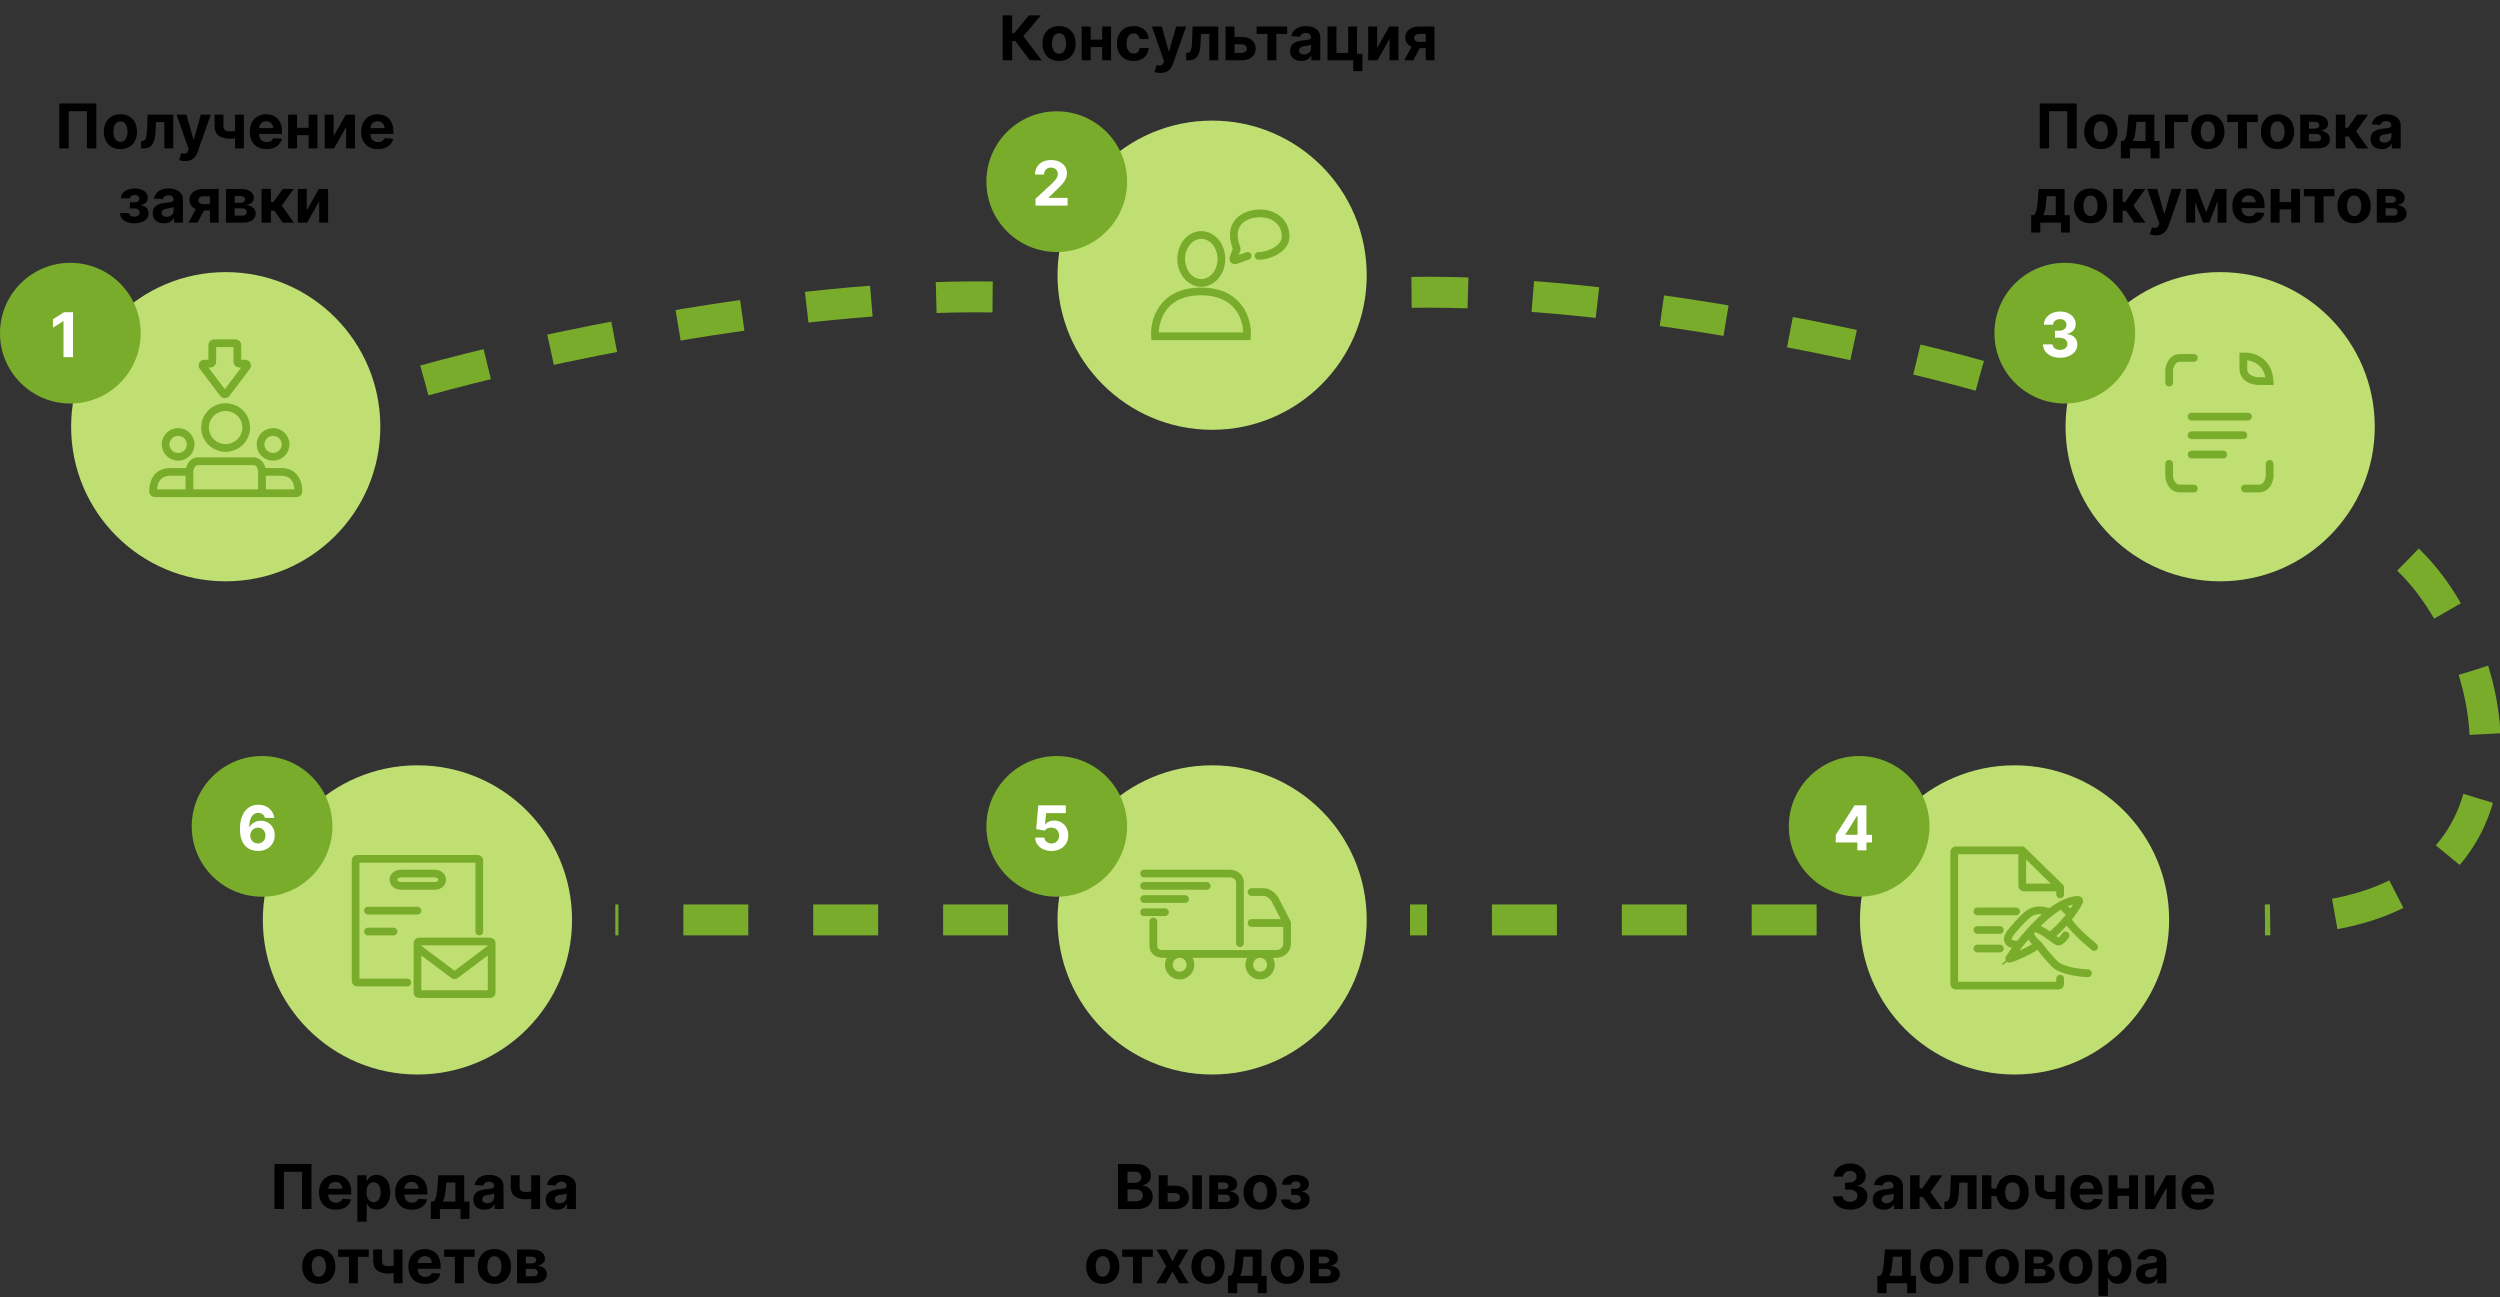 <svg width="1617" height="839" viewBox="0 0 1617 839" fill="none" xmlns="http://www.w3.org/2000/svg">
<rect x="0" y="0" width="1617" height="839" fill="#333333" stroke="none"/>
<circle cx="270" cy="595" r="100" fill="#BFDF72"/>
<circle cx="169.5" cy="534.5" r="45.5" fill="#79AC2B"/>
<path d="M166.82 550.398C165.323 550.388 163.879 550.137 162.487 549.645C161.105 549.152 159.864 548.352 158.766 547.244C157.667 546.136 156.796 544.669 156.152 542.841C155.518 541.013 155.2 538.769 155.2 536.108C155.21 533.665 155.489 531.482 156.038 529.56C156.597 527.628 157.393 525.99 158.425 524.645C159.466 523.3 160.712 522.277 162.161 521.577C163.609 520.866 165.233 520.511 167.033 520.511C168.974 520.511 170.688 520.89 172.175 521.648C173.661 522.396 174.855 523.414 175.754 524.702C176.663 525.99 177.213 527.434 177.402 529.034H171.337C171.1 528.021 170.603 527.225 169.845 526.648C169.088 526.07 168.15 525.781 167.033 525.781C165.139 525.781 163.699 526.605 162.714 528.253C161.739 529.901 161.242 532.14 161.223 534.972H161.422C161.857 534.11 162.445 533.376 163.183 532.77C163.931 532.154 164.779 531.686 165.726 531.364C166.682 531.032 167.691 530.866 168.751 530.866C170.475 530.866 172.009 531.274 173.354 532.088C174.698 532.893 175.759 534.001 176.536 535.412C177.312 536.823 177.7 538.437 177.7 540.256C177.7 542.225 177.241 543.977 176.322 545.511C175.413 547.045 174.14 548.248 172.501 549.119C170.873 549.981 168.979 550.407 166.82 550.398ZM166.791 545.568C167.738 545.568 168.586 545.341 169.334 544.886C170.082 544.432 170.669 543.816 171.095 543.04C171.521 542.263 171.734 541.392 171.734 540.426C171.734 539.46 171.521 538.594 171.095 537.827C170.679 537.06 170.101 536.449 169.362 535.994C168.624 535.54 167.781 535.312 166.834 535.312C166.124 535.312 165.465 535.445 164.859 535.71C164.263 535.975 163.737 536.345 163.283 536.818C162.838 537.292 162.487 537.841 162.232 538.466C161.976 539.081 161.848 539.74 161.848 540.44C161.848 541.378 162.061 542.235 162.487 543.011C162.923 543.788 163.51 544.408 164.249 544.872C164.997 545.336 165.844 545.568 166.791 545.568Z" fill="white"/>
<path d="M310 602.5V556.5C310 555.948 309.552 555.5 309 555.5H231C230.448 555.5 230 555.948 230 556.5V634.5C230 635.052 230.448 635.5 231 635.5H263.5M318 613V610C318 609.448 317.552 609 317 609H294H271C270.448 609 270 609.448 270 610V613M318 613V642C318 642.552 317.552 643 317 643H271C270.448 643 270 642.552 270 642V613M318 613L294.6 630.55C294.244 630.817 293.756 630.817 293.4 630.55L270 613M238 589H270M238 602.5H254.5M259.5 565H281C282.667 565 286 565.8 286 569C286 572.2 282.667 573 281 573H259.5C257.833 573 254.5 572.2 254.5 569C254.5 565.8 257.833 565 259.5 565Z" stroke="#79AC2B" stroke-width="5" stroke-linecap="round"/>
<circle cx="784" cy="595" r="100" fill="#BFDF72"/>
<circle cx="683.5" cy="534.5" r="45.5" fill="#79AC2B"/>
<path d="M680.092 550.398C678.085 550.398 676.295 550.028 674.723 549.29C673.161 548.551 671.92 547.533 671.001 546.236C670.083 544.938 669.605 543.452 669.567 541.776H675.533C675.599 542.902 676.072 543.816 676.953 544.517C677.834 545.218 678.88 545.568 680.092 545.568C681.058 545.568 681.911 545.355 682.649 544.929C683.397 544.493 683.98 543.892 684.396 543.125C684.822 542.348 685.036 541.458 685.036 540.455C685.036 539.432 684.818 538.532 684.382 537.756C683.956 536.979 683.364 536.373 682.607 535.938C681.849 535.502 680.982 535.279 680.007 535.27C679.155 535.27 678.326 535.445 677.521 535.795C676.726 536.146 676.106 536.624 675.661 537.23L670.192 536.25L671.57 520.909H689.354V525.938H676.641L675.888 533.224H676.058C676.57 532.505 677.341 531.908 678.374 531.435C679.406 530.961 680.561 530.724 681.839 530.724C683.591 530.724 685.154 531.136 686.527 531.96C687.9 532.784 688.984 533.916 689.78 535.355C690.575 536.785 690.968 538.433 690.959 540.298C690.968 542.259 690.514 544.001 689.595 545.526C688.686 547.041 687.412 548.234 685.774 549.105C684.145 549.967 682.251 550.398 680.092 550.398Z" fill="white"/>
<path d="M740 565H794.5C797 564.834 802 565.8 802 571V610M740 573H780.5M740 581.5H766.5M740 590H753.5M746 596V612C746 613.667 747.2 617 752 617H825.5C827.833 617 832.5 615.6 832.5 610V597M832.5 597H809.5M832.5 597L824.5 581.5C823.5 580 820.7 577 817.5 577H809.5M770 624C770 627.866 766.866 631 763 631C759.134 631 756 627.866 756 624C756 620.134 759.134 617 763 617C766.866 617 770 620.134 770 624ZM822 624C822 627.866 818.866 631 815 631C811.134 631 808 627.866 808 624C808 620.134 811.134 617 815 617C818.866 617 822 620.134 822 624Z" stroke="#79AC2B" stroke-width="5" stroke-linecap="round"/>
<circle cx="1303" cy="595" r="100" fill="#BFDF72"/>
<circle cx="1202.5" cy="534.5" r="45.5" fill="#79AC2B"/>
<path d="M1187.36 544.886V540.043L1199.51 520.909H1203.68V527.614H1201.21L1193.56 539.73V539.957H1210.81V544.886H1187.36ZM1201.33 550V543.409L1201.44 541.264V520.909H1207.21V550H1201.33Z" fill="white"/>
<path d="M1300.5 619.5L1295.5 623.5" stroke="#79AC2B" stroke-linecap="round"/>
<path d="M1308 550H1265C1264.45 550 1264 550.448 1264 551V636.5C1264 637.052 1264.45 637.5 1265 637.5H1331.5C1332.05 637.5 1332.5 637.052 1332.5 636.5V633M1308 550V573C1308 573.552 1308.45 574 1309 574H1332.5M1308 550L1332.5 574M1332.5 574V578.5M1279 589.5H1304M1279 601.5H1293.5M1279 613.5H1293.5M1306 610.945C1303.42 614.267 1301.21 617.391 1299.5 620C1298.85 621 1310.91 616.05 1318.5 611.082M1306 610.945C1301.67 611.297 1294.7 610 1301.5 602C1304.54 598.422 1306.56 596.178 1307.87 594.82C1308.53 594.135 1311.33 591.581 1312.1 591.029C1314.81 589.099 1319.45 587.55 1326 590.228M1306 610.945C1308.36 607.912 1311.02 604.715 1313.88 601.596M1337.08 594.5C1339.14 599.3 1349.55 608.5 1354.5 612.5M1337.08 594.5C1333.56 598.765 1329.79 602.438 1325.99 605.567M1337.08 594.5C1338.2 593.137 1339.3 591.714 1340.36 590.228M1350.5 629.5C1345.17 629.333 1333.4 627.9 1329 623.5C1324.6 619.1 1320.17 613.388 1318.5 611.082M1318.5 611.082C1315.91 609.077 1311.4 604.407 1313.88 601.596M1325.99 605.567C1328.35 607.289 1330.3 608.824 1331 609C1332.6 609.4 1335 606.5 1336 605M1325.99 605.567C1321.99 602.643 1316.8 599.184 1314.5 600.928M1313.88 601.596C1313.91 601.564 1313.94 601.532 1313.97 601.5M1313.97 601.5C1314.15 601.309 1314.32 601.118 1314.5 600.928M1313.97 601.5C1314.12 601.268 1314.3 601.079 1314.5 600.928M1314.5 600.928C1320.49 594.489 1327.31 588.46 1334.01 585M1334.01 585C1337.38 583.259 1340.72 582.168 1343.91 582.004C1344.65 581.966 1345.09 582.749 1344.73 583.389C1343.36 585.802 1341.89 588.08 1340.36 590.228M1334.01 585C1334.67 586.743 1336.86 590.228 1340.36 590.228" stroke="#79AC2B" stroke-width="5" stroke-linecap="round"/>
<circle cx="1436" cy="276" r="100" fill="#BFDF72"/>
<circle cx="1335.5" cy="215.5" r="45.5" fill="#79AC2B"/>
<path d="M1332.43 231.398C1330.31 231.398 1328.42 231.033 1326.76 230.304C1325.11 229.565 1323.81 228.552 1322.85 227.264C1321.91 225.967 1321.42 224.471 1321.39 222.776H1327.58C1327.62 223.486 1327.85 224.111 1328.28 224.651C1328.72 225.181 1329.29 225.593 1330.01 225.886C1330.73 226.18 1331.54 226.327 1332.44 226.327C1333.38 226.327 1334.21 226.161 1334.93 225.83C1335.65 225.498 1336.21 225.039 1336.62 224.452C1337.02 223.865 1337.23 223.187 1337.23 222.42C1337.23 221.644 1337.01 220.957 1336.57 220.361C1336.15 219.755 1335.53 219.281 1334.73 218.94C1333.93 218.599 1332.99 218.429 1331.89 218.429H1329.17V213.912H1331.89C1332.82 213.912 1333.63 213.751 1334.34 213.429C1335.06 213.107 1335.62 212.662 1336.02 212.094C1336.42 211.516 1336.62 210.844 1336.62 210.077C1336.62 209.348 1336.44 208.708 1336.09 208.159C1335.75 207.6 1335.27 207.165 1334.64 206.852C1334.03 206.54 1333.31 206.384 1332.48 206.384C1331.65 206.384 1330.89 206.535 1330.2 206.838C1329.51 207.132 1328.95 207.553 1328.54 208.102C1328.12 208.652 1327.9 209.295 1327.87 210.034H1321.97C1322 208.358 1322.48 206.881 1323.41 205.602C1324.34 204.324 1325.59 203.325 1327.16 202.605C1328.74 201.876 1330.52 201.511 1332.51 201.511C1334.52 201.511 1336.28 201.876 1337.78 202.605C1339.29 203.334 1340.46 204.319 1341.29 205.56C1342.13 206.791 1342.55 208.173 1342.54 209.707C1342.55 211.336 1342.04 212.695 1341.02 213.784C1340.01 214.873 1338.69 215.564 1337.06 215.858V216.085C1339.2 216.36 1340.83 217.103 1341.94 218.315C1343.07 219.518 1343.63 221.024 1343.62 222.832C1343.63 224.49 1343.15 225.962 1342.19 227.25C1341.23 228.538 1339.91 229.551 1338.22 230.29C1336.54 231.028 1334.61 231.398 1332.43 231.398Z" fill="white"/>
<path d="M1417.5 269.5H1454M1417.5 281.5H1451M1417.5 294H1438M1403 247.5V239.5C1403.17 236.833 1404.8 231.5 1410 231.5H1419M1468 300V308C1467.83 310.667 1466.2 316 1461 316H1452M1403 300V308C1403.17 310.667 1404.8 316 1410 316H1419M1451 230.5C1456.33 230.167 1467.2 232.9 1468 246.5H1461C1457.67 246.5 1451 244.9 1451 238.5V230.5Z" stroke="#79AC2B" stroke-width="5" stroke-linecap="round"/>
<circle cx="784" cy="178" r="100" fill="#BFDF72"/>
<circle cx="683.5" cy="117.5" r="45.5" fill="#79AC2B"/>
<path d="M669.76 133V128.568L680.115 118.98C680.996 118.128 681.735 117.361 682.331 116.679C682.937 115.997 683.397 115.33 683.709 114.676C684.022 114.013 684.178 113.298 684.178 112.531C684.178 111.679 683.984 110.945 683.596 110.33C683.207 109.705 682.677 109.226 682.005 108.895C681.332 108.554 680.57 108.384 679.718 108.384C678.828 108.384 678.051 108.563 677.388 108.923C676.725 109.283 676.214 109.799 675.854 110.472C675.494 111.144 675.314 111.944 675.314 112.872H669.476C669.476 110.969 669.907 109.316 670.769 107.915C671.631 106.513 672.838 105.429 674.391 104.662C675.944 103.895 677.734 103.511 679.76 103.511C681.844 103.511 683.657 103.881 685.201 104.619C686.754 105.348 687.961 106.362 688.823 107.659C689.685 108.956 690.115 110.443 690.115 112.119C690.115 113.218 689.898 114.302 689.462 115.372C689.036 116.442 688.274 117.631 687.175 118.938C686.077 120.235 684.528 121.793 682.53 123.611L678.283 127.773V127.972H690.499V133H669.76Z" fill="white"/>
<path d="M814 165.529C820 165.529 831.1 161.529 831.5 153.529C832 143.529 823.5 137.529 814 138.029C804.571 138.525 793.663 144.44 799.858 160.663C799.946 160.894 799.952 161.158 799.865 161.389L797.751 167.028C797.453 167.823 798.217 168.604 799.017 168.323L807 165.529M747.056 217.5C746.389 207.833 751.406 188.5 776.806 188.5C802.206 188.5 807.223 207.833 806.556 217.5H747.056ZM790 167.5C790 176.06 784.18 183 777 183C769.821 183 764 176.06 764 167.5C764 158.94 769.821 152 777 152C784.18 152 790 158.94 790 167.5Z" stroke="#79AC2B" stroke-width="5" stroke-linecap="round"/>
<circle cx="146" cy="276" r="100" fill="#BFDF72"/>
<circle cx="45.5" cy="215.5" r="45.5" fill="#79AC2B"/>
<path d="M47.229 201.909V231H41.078V207.747H40.908L34.246 211.923V206.469L41.448 201.909H47.229Z" fill="white"/>
<path d="M122.539 319H100.122C99.529 319 99.028 318.557 99.008 317.97C98.851 313.164 100.82 305.225 110.085 305.225H122.539M122.539 319V305.225M122.539 319H169.461M169.461 319H191.878C192.471 319 192.972 318.557 192.992 317.97C193.149 313.164 191.18 305.225 181.915 305.225H169.461M169.461 319V305.225M169.461 305.225C169.461 302.929 168.288 298.337 163.596 298.337H128.404C123.712 298.337 122.539 302.929 122.539 305.225M138.469 222C137.829 222 137.311 222.514 137.311 223.148V234.053C137.311 234.687 136.792 235.201 136.152 235.201H132.097C131.143 235.201 130.598 236.281 131.17 237.038L144.494 254.639C144.957 255.252 145.884 255.252 146.348 254.639L159.671 237.038C160.244 236.281 159.699 235.201 158.744 235.201H154.689C154.049 235.201 153.531 234.687 153.531 234.053V223.148C153.531 222.514 153.012 222 152.372 222H138.469ZM159.245 276.527C159.245 283.817 153.28 289.728 145.922 289.728C138.564 289.728 132.598 283.817 132.598 276.527C132.598 269.236 138.564 263.325 145.922 263.325C153.28 263.325 159.245 269.236 159.245 276.527ZM184.734 287.432C184.734 291.87 181.103 295.467 176.624 295.467C172.145 295.467 168.514 291.87 168.514 287.432C168.514 282.994 172.145 279.396 176.624 279.396C181.103 279.396 184.734 282.994 184.734 287.432ZM123.33 287.432C123.33 291.87 119.699 295.467 115.22 295.467C110.741 295.467 107.11 291.87 107.11 287.432C107.11 282.994 110.741 279.396 115.22 279.396C119.699 279.396 123.33 282.994 123.33 287.432Z" stroke="#79AC2B" stroke-width="5"/>
<path d="M652 595H398" stroke="#79AC2B" stroke-width="20" stroke-dasharray="42 42"/>
<path d="M274.5 246.078C341.5 227.244 508.8 190.078 642 192.078" stroke="#79AC2B" stroke-width="20" stroke-dasharray="42 42"/>
<path d="M1280.5 243.078C1213.5 224.244 1046.2 187.078 913 189.078" stroke="#79AC2B" stroke-width="20" stroke-dasharray="42 42"/>
<path d="M1557.5 362C1621.67 423.333 1653.8 595 1465 595" stroke="#79AC2B" stroke-width="20" stroke-dasharray="42 42"/>
<path d="M1175 595H912" stroke="#79AC2B" stroke-width="20" stroke-dasharray="42 42"/>
<path d="M62.29 66.909V96H56.21V71.909H44.449V96H38.369V66.909H62.29ZM77.89 96.426C75.683 96.426 73.775 95.957 72.165 95.02C70.565 94.073 69.329 92.757 68.458 91.071C67.587 89.376 67.151 87.411 67.151 85.176C67.151 82.922 67.587 80.953 68.458 79.267C69.329 77.572 70.565 76.256 72.165 75.318C73.775 74.371 75.683 73.898 77.89 73.898C80.096 73.898 82 74.371 83.6 75.318C85.21 76.256 86.451 77.572 87.322 79.267C88.193 80.953 88.629 82.922 88.629 85.176C88.629 87.411 88.193 89.376 87.322 91.071C86.451 92.757 85.21 94.073 83.6 95.02C82 95.957 80.096 96.426 77.89 96.426ZM77.918 91.739C78.922 91.739 79.76 91.454 80.433 90.886C81.105 90.309 81.612 89.523 81.952 88.528C82.303 87.534 82.478 86.403 82.478 85.133C82.478 83.865 82.303 82.733 81.952 81.739C81.612 80.744 81.105 79.958 80.433 79.381C79.76 78.803 78.922 78.514 77.918 78.514C76.905 78.514 76.053 78.803 75.362 79.381C74.68 79.958 74.164 80.744 73.813 81.739C73.472 82.733 73.302 83.865 73.302 85.133C73.302 86.403 73.472 87.534 73.813 88.528C74.164 89.523 74.68 90.309 75.362 90.886C76.053 91.454 76.905 91.739 77.918 91.739ZM91.285 96L91.256 91.199H91.981C92.492 91.199 92.933 91.076 93.302 90.829C93.681 90.574 93.993 90.162 94.239 89.594C94.486 89.026 94.68 88.273 94.822 87.335C94.964 86.388 95.058 85.224 95.106 83.841L95.461 74.182H112.052V96H106.285V78.94H100.901L100.56 85.602C100.475 87.43 100.253 89.002 99.893 90.318C99.542 91.635 99.055 92.714 98.43 93.557C97.805 94.39 97.052 95.006 96.171 95.403C95.29 95.801 94.268 96 93.103 96H91.285ZM119.697 104.182C118.93 104.182 118.211 104.12 117.538 103.997C116.875 103.884 116.326 103.737 115.891 103.557L117.254 99.04C117.964 99.258 118.604 99.376 119.172 99.395C119.75 99.414 120.247 99.281 120.663 98.997C121.089 98.713 121.435 98.23 121.7 97.548L122.055 96.625L114.229 74.182H120.592L125.109 90.204H125.337L129.896 74.182H136.303L127.822 98.358C127.415 99.532 126.861 100.555 126.161 101.426C125.469 102.307 124.593 102.984 123.533 103.457C122.472 103.94 121.194 104.182 119.697 104.182ZM157.748 74.182V96H152.009V74.182H157.748ZM154.95 83.756V88.528C154.486 88.737 153.908 88.936 153.217 89.125C152.525 89.305 151.801 89.452 151.043 89.565C150.286 89.679 149.576 89.736 148.913 89.736C145.778 89.736 143.311 89.092 141.512 87.804C139.713 86.507 138.813 84.438 138.813 81.597V74.153H144.523V81.597C144.523 82.439 144.665 83.107 144.95 83.599C145.243 84.092 145.707 84.447 146.342 84.665C146.986 84.873 147.843 84.977 148.913 84.977C149.907 84.977 150.882 84.873 151.839 84.665C152.795 84.456 153.832 84.153 154.95 83.756ZM172.389 96.426C170.145 96.426 168.213 95.972 166.594 95.062C164.984 94.144 163.743 92.847 162.872 91.171C162.001 89.485 161.565 87.492 161.565 85.19C161.565 82.946 162.001 80.976 162.872 79.281C163.743 77.586 164.97 76.265 166.551 75.318C168.142 74.371 170.008 73.898 172.148 73.898C173.587 73.898 174.927 74.13 176.168 74.594C177.418 75.048 178.507 75.735 179.435 76.653C180.372 77.572 181.101 78.727 181.622 80.119C182.143 81.502 182.403 83.121 182.403 84.977V86.639H163.98V82.889H176.707C176.707 82.018 176.518 81.246 176.139 80.574C175.76 79.901 175.235 79.376 174.562 78.997C173.9 78.609 173.128 78.415 172.247 78.415C171.329 78.415 170.514 78.628 169.804 79.054C169.103 79.471 168.554 80.034 168.156 80.744C167.759 81.445 167.555 82.226 167.545 83.088V86.653C167.545 87.733 167.744 88.666 168.142 89.452C168.549 90.238 169.122 90.844 169.861 91.27C170.599 91.696 171.475 91.909 172.489 91.909C173.161 91.909 173.777 91.814 174.335 91.625C174.894 91.436 175.372 91.151 175.77 90.773C176.168 90.394 176.471 89.93 176.679 89.381L182.276 89.75C181.991 91.095 181.409 92.269 180.528 93.273C179.657 94.267 178.53 95.044 177.148 95.602C175.775 96.151 174.188 96.426 172.389 96.426ZM201.537 82.676V87.435H190.145V82.676H201.537ZM192.134 74.182V96H186.352V74.182H192.134ZM205.33 74.182V96H199.591V74.182H205.33ZM215.805 88.017L223.661 74.182H229.626V96H223.859V82.122L216.033 96H210.024V74.182H215.805V88.017ZM244.42 96.426C242.176 96.426 240.244 95.972 238.625 95.062C237.015 94.144 235.775 92.847 234.903 91.171C234.032 89.485 233.597 87.492 233.597 85.19C233.597 82.946 234.032 80.976 234.903 79.281C235.775 77.586 237.001 76.265 238.582 75.318C240.173 74.371 242.039 73.898 244.179 73.898C245.618 73.898 246.958 74.13 248.199 74.594C249.449 75.048 250.538 75.735 251.466 76.653C252.403 77.572 253.133 78.727 253.653 80.119C254.174 81.502 254.435 83.121 254.435 84.977V86.639H236.011V82.889H248.739C248.739 82.018 248.549 81.246 248.17 80.574C247.792 79.901 247.266 79.376 246.594 78.997C245.931 78.609 245.159 78.415 244.278 78.415C243.36 78.415 242.545 78.628 241.835 79.054C241.134 79.471 240.585 80.034 240.188 80.744C239.79 81.445 239.586 82.226 239.577 83.088V86.653C239.577 87.733 239.776 88.666 240.173 89.452C240.58 90.238 241.153 90.844 241.892 91.27C242.631 91.696 243.507 91.909 244.52 91.909C245.192 91.909 245.808 91.814 246.366 91.625C246.925 91.436 247.403 91.151 247.801 90.773C248.199 90.394 248.502 89.93 248.71 89.381L254.307 89.75C254.023 91.095 253.44 92.269 252.56 93.273C251.688 94.267 250.562 95.044 249.179 95.602C247.806 96.151 246.22 96.426 244.42 96.426ZM77.632 137.821H83.499C83.527 138.541 83.849 139.109 84.465 139.526C85.08 139.942 85.876 140.151 86.851 140.151C87.836 140.151 88.665 139.923 89.337 139.469C90.009 139.005 90.346 138.342 90.346 137.48C90.346 136.95 90.213 136.491 89.948 136.102C89.683 135.705 89.313 135.392 88.84 135.165C88.366 134.937 87.817 134.824 87.192 134.824H84.053V130.861H87.192C88.13 130.861 88.849 130.643 89.351 130.207C89.863 129.772 90.118 129.227 90.118 128.574C90.118 127.835 89.853 127.243 89.323 126.798C88.802 126.344 88.097 126.116 87.206 126.116C86.307 126.116 85.559 126.32 84.962 126.727C84.375 127.125 84.072 127.646 84.053 128.29H78.215C78.234 126.983 78.627 125.851 79.394 124.895C80.17 123.938 81.212 123.2 82.519 122.679C83.835 122.158 85.308 121.898 86.936 121.898C88.717 121.898 90.251 122.149 91.539 122.651C92.836 123.143 93.83 123.848 94.522 124.767C95.222 125.686 95.573 126.779 95.573 128.048C95.573 129.204 95.194 130.17 94.436 130.946C93.679 131.723 92.618 132.277 91.255 132.608V132.835C92.154 132.892 92.969 133.134 93.698 133.56C94.427 133.986 95.009 134.573 95.445 135.321C95.881 136.06 96.098 136.936 96.098 137.949C96.098 139.303 95.701 140.463 94.905 141.429C94.119 142.395 93.03 143.138 91.638 143.659C90.256 144.17 88.669 144.426 86.88 144.426C85.137 144.426 83.575 144.175 82.192 143.673C80.819 143.162 79.725 142.414 78.911 141.429C78.106 140.444 77.68 139.241 77.632 137.821ZM106.031 144.412C104.639 144.412 103.398 144.17 102.309 143.688C101.22 143.195 100.359 142.471 99.724 141.514C99.099 140.548 98.787 139.346 98.787 137.906C98.787 136.694 99.009 135.676 99.454 134.852C99.899 134.028 100.505 133.366 101.272 132.864C102.039 132.362 102.911 131.983 103.886 131.727C104.871 131.472 105.903 131.292 106.983 131.188C108.252 131.055 109.274 130.932 110.051 130.818C110.827 130.695 111.391 130.515 111.741 130.278C112.092 130.042 112.267 129.691 112.267 129.227V129.142C112.267 128.242 111.983 127.546 111.414 127.054C110.856 126.562 110.06 126.315 109.028 126.315C107.939 126.315 107.073 126.557 106.429 127.04C105.785 127.513 105.359 128.11 105.15 128.83L99.554 128.375C99.838 127.049 100.396 125.903 101.23 124.938C102.063 123.962 103.138 123.214 104.454 122.693C105.78 122.163 107.314 121.898 109.056 121.898C110.269 121.898 111.429 122.04 112.537 122.324C113.654 122.608 114.644 123.048 115.505 123.645C116.377 124.241 117.063 125.009 117.565 125.946C118.067 126.874 118.318 127.987 118.318 129.284V144H112.579V140.974H112.409C112.058 141.656 111.59 142.258 111.002 142.778C110.415 143.29 109.71 143.692 108.886 143.986C108.062 144.27 107.11 144.412 106.031 144.412ZM107.764 140.236C108.654 140.236 109.44 140.061 110.122 139.71C110.804 139.35 111.339 138.867 111.727 138.261C112.115 137.655 112.309 136.969 112.309 136.202V133.886C112.12 134.009 111.859 134.123 111.528 134.227C111.206 134.322 110.842 134.412 110.434 134.497C110.027 134.573 109.62 134.644 109.213 134.71C108.806 134.767 108.436 134.819 108.105 134.866C107.395 134.971 106.774 135.136 106.244 135.364C105.714 135.591 105.302 135.899 105.008 136.287C104.715 136.666 104.568 137.139 104.568 137.707C104.568 138.531 104.866 139.161 105.463 139.597C106.069 140.023 106.836 140.236 107.764 140.236ZM135.797 144V126.926H131.706C130.598 126.926 129.755 127.182 129.177 127.693C128.6 128.205 128.315 128.811 128.325 129.511C128.315 130.222 128.59 130.823 129.149 131.315C129.717 131.798 130.55 132.04 131.649 132.04H137.814V136.131H131.649C129.783 136.131 128.169 135.847 126.805 135.278C125.441 134.71 124.39 133.92 123.652 132.906C122.913 131.884 122.548 130.695 122.558 129.341C122.548 127.92 122.913 126.675 123.652 125.605C124.39 124.526 125.446 123.687 126.819 123.091C128.202 122.485 129.831 122.182 131.706 122.182H141.436V144H135.797ZM121.933 144L127.998 132.636H133.779L127.728 144H121.933ZM146.137 144V122.182H155.441C158.131 122.182 160.257 122.693 161.819 123.716C163.382 124.739 164.163 126.192 164.163 128.077C164.163 129.26 163.723 130.245 162.842 131.031C161.961 131.817 160.74 132.348 159.177 132.622C160.484 132.717 161.597 133.015 162.515 133.517C163.443 134.009 164.149 134.649 164.632 135.435C165.124 136.221 165.37 137.092 165.37 138.048C165.37 139.289 165.039 140.354 164.376 141.244C163.723 142.134 162.761 142.816 161.493 143.29C160.233 143.763 158.694 144 156.876 144H146.137ZM151.777 139.469H156.876C157.719 139.469 158.377 139.27 158.85 138.872C159.333 138.465 159.575 137.911 159.575 137.21C159.575 136.434 159.333 135.823 158.85 135.378C158.377 134.933 157.719 134.71 156.876 134.71H151.777V139.469ZM151.777 131.159H155.569C156.175 131.159 156.691 131.074 157.118 130.903C157.553 130.723 157.885 130.468 158.112 130.136C158.349 129.805 158.467 129.412 158.467 128.957C158.467 128.285 158.197 127.759 157.657 127.381C157.118 127.002 156.379 126.812 155.441 126.812H151.777V131.159ZM169.184 144V122.182H175.235V130.648H176.94L182.877 122.182H189.98L182.267 133.006L190.065 144H182.877L177.494 136.259H175.235V144H169.184ZM198.403 136.017L206.258 122.182H212.224V144H206.457V130.122L198.63 144H192.622V122.182H198.403V136.017Z" fill="black"/>
<path d="M666.128 39L656.781 26.599H654.679V39H648.528V9.909H654.679V21.528H655.915L665.574 9.909H673.23L661.881 23.403L673.756 39H666.128ZM684.991 39.426C682.785 39.426 680.877 38.957 679.267 38.02C677.667 37.073 676.431 35.757 675.56 34.071C674.688 32.376 674.253 30.411 674.253 28.176C674.253 25.922 674.688 23.953 675.56 22.267C676.431 20.572 677.667 19.256 679.267 18.318C680.877 17.371 682.785 16.898 684.991 16.898C687.198 16.898 689.101 17.371 690.702 18.318C692.312 19.256 693.552 20.572 694.423 22.267C695.295 23.953 695.73 25.922 695.73 28.176C695.73 30.411 695.295 32.376 694.423 34.071C693.552 35.757 692.312 37.073 690.702 38.02C689.101 38.957 687.198 39.426 684.991 39.426ZM685.02 34.739C686.024 34.739 686.862 34.455 687.534 33.886C688.206 33.309 688.713 32.523 689.054 31.528C689.404 30.534 689.58 29.402 689.58 28.134C689.58 26.865 689.404 25.733 689.054 24.739C688.713 23.744 688.206 22.958 687.534 22.381C686.862 21.803 686.024 21.514 685.02 21.514C684.007 21.514 683.154 21.803 682.463 22.381C681.781 22.958 681.265 23.744 680.915 24.739C680.574 25.733 680.403 26.865 680.403 28.134C680.403 29.402 680.574 30.534 680.915 31.528C681.265 32.523 681.781 33.309 682.463 33.886C683.154 34.455 684.007 34.739 685.02 34.739ZM714.849 25.676V30.435H703.457V25.676H714.849ZM705.446 17.182V39H699.665V17.182H705.446ZM718.642 17.182V39H712.903V17.182H718.642ZM733.195 39.426C730.96 39.426 729.037 38.953 727.428 38.006C725.827 37.049 724.596 35.724 723.734 34.028C722.882 32.333 722.456 30.383 722.456 28.176C722.456 25.941 722.887 23.981 723.749 22.296C724.62 20.6 725.856 19.279 727.456 18.332C729.056 17.376 730.96 16.898 733.166 16.898C735.07 16.898 736.736 17.243 738.166 17.935C739.596 18.626 740.728 19.597 741.561 20.847C742.394 22.097 742.854 23.564 742.939 25.25H737.229C737.068 24.161 736.642 23.285 735.95 22.622C735.268 21.95 734.374 21.614 733.266 21.614C732.328 21.614 731.509 21.869 730.808 22.381C730.117 22.883 729.577 23.616 729.189 24.582C728.801 25.548 728.607 26.718 728.607 28.091C728.607 29.483 728.796 30.667 729.175 31.642C729.563 32.617 730.107 33.361 730.808 33.872C731.509 34.383 732.328 34.639 733.266 34.639C733.957 34.639 734.577 34.497 735.126 34.213C735.685 33.929 736.144 33.517 736.504 32.977C736.874 32.428 737.115 31.77 737.229 31.003H742.939C742.844 32.669 742.39 34.137 741.575 35.406C740.77 36.666 739.658 37.651 738.237 38.361C736.817 39.071 735.136 39.426 733.195 39.426ZM750.549 47.182C749.782 47.182 749.062 47.12 748.39 46.997C747.727 46.883 747.178 46.737 746.742 46.557L748.106 42.04C748.816 42.258 749.455 42.376 750.023 42.395C750.601 42.414 751.098 42.281 751.515 41.997C751.941 41.713 752.287 41.23 752.552 40.548L752.907 39.625L745.08 17.182H751.444L755.961 33.205H756.188L760.748 17.182H767.154L758.674 41.358C758.267 42.532 757.713 43.555 757.012 44.426C756.321 45.307 755.445 45.984 754.384 46.457C753.324 46.94 752.045 47.182 750.549 47.182ZM767.214 39L767.186 34.199H767.911C768.422 34.199 768.862 34.076 769.232 33.83C769.61 33.574 769.923 33.162 770.169 32.594C770.415 32.026 770.609 31.273 770.751 30.335C770.893 29.388 770.988 28.224 771.036 26.841L771.391 17.182H787.982V39H782.214V21.94H776.831L776.49 28.602C776.405 30.43 776.182 32.002 775.822 33.318C775.472 34.635 774.984 35.714 774.359 36.557C773.734 37.39 772.982 38.006 772.101 38.403C771.22 38.801 770.197 39 769.033 39H767.214ZM796.465 23.886H802.985C805.873 23.886 808.127 24.578 809.746 25.96C811.366 27.333 812.175 29.171 812.175 31.472C812.175 32.968 811.811 34.284 811.082 35.42C810.353 36.547 809.301 37.428 807.928 38.062C806.555 38.688 804.907 39 802.985 39H792.673V17.182H798.454V34.242H802.985C803.998 34.242 804.832 33.986 805.485 33.474C806.138 32.963 806.47 32.31 806.479 31.514C806.47 30.671 806.138 29.985 805.485 29.454C804.832 28.915 803.998 28.645 802.985 28.645H796.465V23.886ZM812.786 21.94V17.182H832.559V21.94H825.528V39H819.761V21.94H812.786ZM841.668 39.412C840.276 39.412 839.035 39.17 837.946 38.688C836.857 38.195 835.995 37.471 835.361 36.514C834.736 35.548 834.423 34.346 834.423 32.906C834.423 31.694 834.646 30.676 835.091 29.852C835.536 29.028 836.142 28.366 836.909 27.864C837.676 27.362 838.547 26.983 839.523 26.727C840.508 26.472 841.54 26.292 842.619 26.188C843.888 26.055 844.911 25.932 845.688 25.818C846.464 25.695 847.027 25.515 847.378 25.278C847.728 25.042 847.903 24.691 847.903 24.227V24.142C847.903 23.242 847.619 22.546 847.051 22.054C846.492 21.562 845.697 21.315 844.665 21.315C843.576 21.315 842.709 21.557 842.065 22.04C841.421 22.513 840.995 23.11 840.787 23.829L835.19 23.375C835.474 22.049 836.033 20.903 836.866 19.938C837.7 18.962 838.775 18.214 840.091 17.693C841.417 17.163 842.951 16.898 844.693 16.898C845.905 16.898 847.065 17.04 848.173 17.324C849.291 17.608 850.28 18.048 851.142 18.645C852.013 19.241 852.7 20.009 853.202 20.946C853.704 21.874 853.955 22.987 853.955 24.284V39H848.216V35.974H848.045C847.695 36.656 847.226 37.258 846.639 37.778C846.052 38.29 845.347 38.692 844.523 38.986C843.699 39.27 842.747 39.412 841.668 39.412ZM843.401 35.236C844.291 35.236 845.077 35.061 845.759 34.71C846.44 34.35 846.975 33.867 847.364 33.261C847.752 32.655 847.946 31.969 847.946 31.202V28.886C847.757 29.009 847.496 29.123 847.165 29.227C846.843 29.322 846.478 29.412 846.071 29.497C845.664 29.573 845.257 29.644 844.849 29.71C844.442 29.767 844.073 29.819 843.741 29.866C843.031 29.971 842.411 30.136 841.881 30.364C841.35 30.591 840.938 30.899 840.645 31.287C840.351 31.666 840.205 32.139 840.205 32.707C840.205 33.531 840.503 34.161 841.099 34.597C841.705 35.023 842.473 35.236 843.401 35.236ZM877.726 17.182V34.824H881.206V46.017H875.325V39H858.649V17.182H864.43V34.242H872.016V17.182H877.726ZM890.719 31.017L898.575 17.182H904.54V39H898.773V25.122L890.947 39H884.938V17.182H890.719V31.017ZM922.175 39V21.926H918.085C916.977 21.926 916.134 22.182 915.556 22.693C914.978 23.204 914.694 23.811 914.704 24.511C914.694 25.222 914.969 25.823 915.528 26.315C916.096 26.798 916.929 27.04 918.028 27.04H924.192V31.131H918.028C916.162 31.131 914.548 30.847 913.184 30.278C911.82 29.71 910.769 28.919 910.031 27.906C909.292 26.884 908.927 25.695 908.937 24.341C908.927 22.921 909.292 21.675 910.031 20.605C910.769 19.526 911.825 18.688 913.198 18.091C914.581 17.485 916.21 17.182 918.085 17.182H927.815V39H922.175ZM908.312 39L914.377 27.636H920.158L914.107 39H908.312Z" fill="black"/>
<path d="M1343.21 66.909V96H1337.13V71.909H1325.37V96H1319.29V66.909H1343.21ZM1358.81 96.426C1356.6 96.426 1354.69 95.957 1353.08 95.02C1351.48 94.073 1350.25 92.757 1349.38 91.071C1348.5 89.376 1348.07 87.411 1348.07 85.176C1348.07 82.922 1348.5 80.953 1349.38 79.267C1350.25 77.572 1351.48 76.256 1353.08 75.318C1354.69 74.371 1356.6 73.898 1358.81 73.898C1361.01 73.898 1362.92 74.371 1364.52 75.318C1366.13 76.256 1367.37 77.572 1368.24 79.267C1369.11 80.953 1369.55 82.922 1369.55 85.176C1369.55 87.411 1369.11 89.376 1368.24 91.071C1367.37 92.757 1366.13 94.073 1364.52 95.02C1362.92 95.957 1361.01 96.426 1358.81 96.426ZM1358.84 91.739C1359.84 91.739 1360.68 91.454 1361.35 90.886C1362.02 90.309 1362.53 89.523 1362.87 88.528C1363.22 87.534 1363.4 86.403 1363.4 85.133C1363.4 83.865 1363.22 82.733 1362.87 81.739C1362.53 80.744 1362.02 79.958 1361.35 79.381C1360.68 78.803 1359.84 78.514 1358.84 78.514C1357.82 78.514 1356.97 78.803 1356.28 79.381C1355.6 79.958 1355.08 80.744 1354.73 81.739C1354.39 82.733 1354.22 83.865 1354.22 85.133C1354.22 86.403 1354.39 87.534 1354.73 88.528C1355.08 89.523 1355.6 90.309 1356.28 90.886C1356.97 91.454 1357.82 91.739 1358.84 91.739ZM1371.78 102.392V91.199H1373.45C1373.94 90.896 1374.32 90.413 1374.62 89.75C1374.92 89.087 1375.17 88.306 1375.36 87.406C1375.56 86.507 1375.71 85.536 1375.81 84.494C1375.92 83.443 1376.02 82.383 1376.11 81.312L1376.68 74.182H1393.41V91.199H1396.79V102.392H1391.02V96H1377.69V102.392H1371.78ZM1379.48 91.199H1387.7V78.841H1381.82L1381.59 81.312C1381.43 83.642 1381.2 85.621 1380.9 87.25C1380.59 88.869 1380.12 90.186 1379.48 91.199ZM1415.26 74.182V78.94H1406.2V96H1400.32V74.182H1415.26ZM1428.03 96.426C1425.82 96.426 1423.91 95.957 1422.3 95.02C1420.7 94.073 1419.47 92.757 1418.59 91.071C1417.72 89.376 1417.29 87.411 1417.29 85.176C1417.29 82.922 1417.72 80.953 1418.59 79.267C1419.47 77.572 1420.7 76.256 1422.3 75.318C1423.91 74.371 1425.82 73.898 1428.03 73.898C1430.23 73.898 1432.14 74.371 1433.74 75.318C1435.35 76.256 1436.59 77.572 1437.46 79.267C1438.33 80.953 1438.77 82.922 1438.77 85.176C1438.77 87.411 1438.33 89.376 1437.46 91.071C1436.59 92.757 1435.35 94.073 1433.74 95.02C1432.14 95.957 1430.23 96.426 1428.03 96.426ZM1428.06 91.739C1429.06 91.739 1429.9 91.454 1430.57 90.886C1431.24 90.309 1431.75 89.523 1432.09 88.528C1432.44 87.534 1432.61 86.403 1432.61 85.133C1432.61 83.865 1432.44 82.733 1432.09 81.739C1431.75 80.744 1431.24 79.958 1430.57 79.381C1429.9 78.803 1429.06 78.514 1428.06 78.514C1427.04 78.514 1426.19 78.803 1425.5 79.381C1424.82 79.958 1424.3 80.744 1423.95 81.739C1423.61 82.733 1423.44 83.865 1423.44 85.133C1423.44 86.403 1423.61 87.534 1423.95 88.528C1424.3 89.523 1424.82 90.309 1425.5 90.886C1426.19 91.454 1427.04 91.739 1428.06 91.739ZM1440.59 78.94V74.182H1460.36V78.94H1453.33V96H1447.56V78.94H1440.59ZM1473.1 96.426C1470.9 96.426 1468.99 95.957 1467.38 95.02C1465.78 94.073 1464.54 92.757 1463.67 91.071C1462.8 89.376 1462.37 87.411 1462.37 85.176C1462.37 82.922 1462.8 80.953 1463.67 79.267C1464.54 77.572 1465.78 76.256 1467.38 75.318C1468.99 74.371 1470.9 73.898 1473.1 73.898C1475.31 73.898 1477.21 74.371 1478.81 75.318C1480.42 76.256 1481.67 77.572 1482.54 79.267C1483.41 80.953 1483.84 82.922 1483.84 85.176C1483.84 87.411 1483.41 89.376 1482.54 91.071C1481.67 92.757 1480.42 94.073 1478.81 95.02C1477.21 95.957 1475.31 96.426 1473.1 96.426ZM1473.13 91.739C1474.14 91.739 1474.98 91.454 1475.65 90.886C1476.32 90.309 1476.83 89.523 1477.17 88.528C1477.52 87.534 1477.69 86.403 1477.69 85.133C1477.69 83.865 1477.52 82.733 1477.17 81.739C1476.83 80.744 1476.32 79.958 1475.65 79.381C1474.98 78.803 1474.14 78.514 1473.13 78.514C1472.12 78.514 1471.27 78.803 1470.58 79.381C1469.89 79.958 1469.38 80.744 1469.03 81.739C1468.69 82.733 1468.52 83.865 1468.52 85.133C1468.52 86.403 1468.69 87.534 1469.03 88.528C1469.38 89.523 1469.89 90.309 1470.58 90.886C1471.27 91.454 1472.12 91.739 1473.13 91.739ZM1487.78 96V74.182H1497.08C1499.77 74.182 1501.9 74.693 1503.46 75.716C1505.02 76.739 1505.8 78.192 1505.8 80.077C1505.8 81.26 1505.36 82.245 1504.48 83.031C1503.6 83.817 1502.38 84.347 1500.82 84.622C1502.12 84.717 1503.24 85.015 1504.16 85.517C1505.08 86.01 1505.79 86.649 1506.27 87.435C1506.76 88.221 1507.01 89.092 1507.01 90.048C1507.01 91.289 1506.68 92.354 1506.02 93.244C1505.36 94.135 1504.4 94.816 1503.13 95.29C1501.87 95.763 1500.33 96 1498.52 96H1487.78ZM1493.42 91.469H1498.52C1499.36 91.469 1500.02 91.27 1500.49 90.872C1500.97 90.465 1501.22 89.911 1501.22 89.21C1501.22 88.434 1500.97 87.823 1500.49 87.378C1500.02 86.933 1499.36 86.71 1498.52 86.71H1493.42V91.469ZM1493.42 83.159H1497.21C1497.82 83.159 1498.33 83.074 1498.76 82.903C1499.19 82.724 1499.53 82.468 1499.75 82.136C1499.99 81.805 1500.11 81.412 1500.11 80.957C1500.11 80.285 1499.84 79.76 1499.3 79.381C1498.76 79.002 1498.02 78.812 1497.08 78.812H1493.42V83.159ZM1510.82 96V74.182H1516.88V82.648H1518.58L1524.52 74.182H1531.62L1523.91 85.006L1531.71 96H1524.52L1519.13 88.258H1516.88V96H1510.82ZM1540.48 96.412C1539.09 96.412 1537.85 96.171 1536.76 95.688C1535.67 95.195 1534.81 94.471 1534.18 93.514C1533.55 92.548 1533.24 91.346 1533.24 89.906C1533.24 88.694 1533.46 87.676 1533.91 86.852C1534.35 86.028 1534.96 85.365 1535.73 84.864C1536.49 84.362 1537.36 83.983 1538.34 83.727C1539.32 83.472 1540.36 83.292 1541.44 83.188C1542.7 83.055 1543.73 82.932 1544.5 82.818C1545.28 82.695 1545.84 82.515 1546.19 82.278C1546.54 82.042 1546.72 81.691 1546.72 81.227V81.142C1546.72 80.242 1546.44 79.546 1545.87 79.054C1545.31 78.562 1544.51 78.315 1543.48 78.315C1542.39 78.315 1541.53 78.557 1540.88 79.04C1540.24 79.513 1539.81 80.11 1539.6 80.829L1534.01 80.375C1534.29 79.049 1534.85 77.903 1535.68 76.938C1536.52 75.962 1537.59 75.214 1538.91 74.693C1540.23 74.163 1541.77 73.898 1543.51 73.898C1544.72 73.898 1545.88 74.04 1546.99 74.324C1548.11 74.608 1549.1 75.048 1549.96 75.645C1550.83 76.242 1551.52 77.008 1552.02 77.946C1552.52 78.874 1552.77 79.987 1552.77 81.284V96H1547.03V92.974H1546.86C1546.51 93.656 1546.04 94.258 1545.46 94.778C1544.87 95.29 1544.16 95.692 1543.34 95.986C1542.52 96.27 1541.56 96.412 1540.48 96.412ZM1542.22 92.236C1543.11 92.236 1543.89 92.061 1544.57 91.71C1545.26 91.35 1545.79 90.867 1546.18 90.261C1546.57 89.655 1546.76 88.969 1546.76 88.202V85.886C1546.57 86.01 1546.31 86.123 1545.98 86.227C1545.66 86.322 1545.29 86.412 1544.89 86.497C1544.48 86.573 1544.07 86.644 1543.67 86.71C1543.26 86.767 1542.89 86.819 1542.56 86.867C1541.85 86.971 1541.23 87.136 1540.7 87.364C1540.17 87.591 1539.75 87.899 1539.46 88.287C1539.17 88.666 1539.02 89.139 1539.02 89.707C1539.02 90.531 1539.32 91.161 1539.92 91.597C1540.52 92.023 1541.29 92.236 1542.22 92.236ZM1313.75 150.392V139.199H1315.43C1315.91 138.896 1316.3 138.413 1316.59 137.75C1316.89 137.087 1317.14 136.306 1317.33 135.406C1317.53 134.507 1317.68 133.536 1317.78 132.494C1317.9 131.443 1318 130.383 1318.08 129.312L1318.65 122.182H1335.38V139.199H1338.76V150.392H1333V144H1319.66V150.392H1313.75ZM1321.45 139.199H1329.67V126.841H1323.79L1323.56 129.312C1323.4 131.642 1323.17 133.621 1322.87 135.25C1322.57 136.869 1322.09 138.186 1321.45 139.199ZM1352.15 144.426C1349.94 144.426 1348.03 143.957 1346.42 143.02C1344.82 142.073 1343.59 140.757 1342.72 139.071C1341.84 137.376 1341.41 135.411 1341.41 133.176C1341.41 130.922 1341.84 128.953 1342.72 127.267C1343.59 125.572 1344.82 124.256 1346.42 123.318C1348.03 122.371 1349.94 121.898 1352.15 121.898C1354.35 121.898 1356.26 122.371 1357.86 123.318C1359.47 124.256 1360.71 125.572 1361.58 127.267C1362.45 128.953 1362.89 130.922 1362.89 133.176C1362.89 135.411 1362.45 137.376 1361.58 139.071C1360.71 140.757 1359.47 142.073 1357.86 143.02C1356.26 143.957 1354.35 144.426 1352.15 144.426ZM1352.18 139.739C1353.18 139.739 1354.02 139.455 1354.69 138.886C1355.36 138.309 1355.87 137.523 1356.21 136.528C1356.56 135.534 1356.74 134.402 1356.74 133.134C1356.74 131.865 1356.56 130.733 1356.21 129.739C1355.87 128.744 1355.36 127.958 1354.69 127.381C1354.02 126.803 1353.18 126.514 1352.18 126.514C1351.16 126.514 1350.31 126.803 1349.62 127.381C1348.94 127.958 1348.42 128.744 1348.07 129.739C1347.73 130.733 1347.56 131.865 1347.56 133.134C1347.56 134.402 1347.73 135.534 1348.07 136.528C1348.42 137.523 1348.94 138.309 1349.62 138.886C1350.31 139.455 1351.16 139.739 1352.18 139.739ZM1366.82 144V122.182H1372.87V130.648H1374.58L1380.51 122.182H1387.62L1379.9 133.006L1387.7 144H1380.51L1375.13 136.259H1372.87V144H1366.82ZM1394.35 152.182C1393.58 152.182 1392.86 152.12 1392.19 151.997C1391.52 151.884 1390.97 151.737 1390.54 151.557L1391.9 147.04C1392.61 147.258 1393.25 147.376 1393.82 147.395C1394.4 147.414 1394.9 147.281 1395.31 146.997C1395.74 146.713 1396.08 146.23 1396.35 145.548L1396.7 144.625L1388.88 122.182H1395.24L1399.76 138.205H1399.99L1404.54 122.182H1410.95L1402.47 146.358C1402.06 147.532 1401.51 148.555 1400.81 149.426C1400.12 150.307 1399.24 150.984 1398.18 151.457C1397.12 151.94 1395.84 152.182 1394.35 152.182ZM1426.95 137.31L1432.85 122.182H1437.46L1428.95 144H1424.93L1416.62 122.182H1421.21L1426.95 137.31ZM1419.83 122.182V144H1414.05V122.182H1419.83ZM1434.36 144V122.182H1440.07V144H1434.36ZM1454.69 144.426C1452.45 144.426 1450.52 143.972 1448.9 143.062C1447.29 142.144 1446.05 140.847 1445.18 139.17C1444.31 137.485 1443.87 135.491 1443.87 133.19C1443.87 130.946 1444.31 128.976 1445.18 127.281C1446.05 125.586 1447.27 124.265 1448.86 123.318C1450.45 122.371 1452.31 121.898 1454.45 121.898C1455.89 121.898 1457.23 122.13 1458.47 122.594C1459.72 123.048 1460.81 123.735 1461.74 124.653C1462.68 125.572 1463.41 126.727 1463.93 128.119C1464.45 129.502 1464.71 131.121 1464.71 132.977V134.639H1446.28V130.889H1459.01C1459.01 130.018 1458.82 129.246 1458.44 128.574C1458.07 127.902 1457.54 127.376 1456.87 126.997C1456.2 126.609 1455.43 126.415 1454.55 126.415C1453.63 126.415 1452.82 126.628 1452.11 127.054C1451.41 127.471 1450.86 128.034 1450.46 128.744C1450.06 129.445 1449.86 130.226 1449.85 131.088V134.653C1449.85 135.733 1450.05 136.666 1450.45 137.452C1450.85 138.238 1451.43 138.844 1452.17 139.27C1452.9 139.696 1453.78 139.909 1454.79 139.909C1455.47 139.909 1456.08 139.814 1456.64 139.625C1457.2 139.436 1457.68 139.152 1458.07 138.773C1458.47 138.394 1458.78 137.93 1458.98 137.381L1464.58 137.75C1464.3 139.095 1463.71 140.269 1462.83 141.273C1461.96 142.267 1460.83 143.044 1459.45 143.602C1458.08 144.152 1456.49 144.426 1454.69 144.426ZM1483.84 130.676V135.435H1472.45V130.676H1483.84ZM1474.44 122.182V144H1468.66V122.182H1474.44ZM1487.63 122.182V144H1481.9V122.182H1487.63ZM1490.14 126.94V122.182H1509.91V126.94H1502.88V144H1497.11V126.94H1490.14ZM1522.66 144.426C1520.45 144.426 1518.54 143.957 1516.93 143.02C1515.33 142.073 1514.09 140.757 1513.22 139.071C1512.35 137.376 1511.92 135.411 1511.92 133.176C1511.92 130.922 1512.35 128.953 1513.22 127.267C1514.09 125.572 1515.33 124.256 1516.93 123.318C1518.54 122.371 1520.45 121.898 1522.66 121.898C1524.86 121.898 1526.77 122.371 1528.37 123.318C1529.98 124.256 1531.22 125.572 1532.09 127.267C1532.96 128.953 1533.39 130.922 1533.39 133.176C1533.39 135.411 1532.96 137.376 1532.09 139.071C1531.22 140.757 1529.98 142.073 1528.37 143.02C1526.77 143.957 1524.86 144.426 1522.66 144.426ZM1522.68 139.739C1523.69 139.739 1524.53 139.455 1525.2 138.886C1525.87 138.309 1526.38 137.523 1526.72 136.528C1527.07 135.534 1527.24 134.402 1527.24 133.134C1527.24 131.865 1527.07 130.733 1526.72 129.739C1526.38 128.744 1525.87 127.958 1525.2 127.381C1524.53 126.803 1523.69 126.514 1522.68 126.514C1521.67 126.514 1520.82 126.803 1520.13 127.381C1519.45 127.958 1518.93 128.744 1518.58 129.739C1518.24 130.733 1518.07 131.865 1518.07 133.134C1518.07 134.402 1518.24 135.534 1518.58 136.528C1518.93 137.523 1519.45 138.309 1520.13 138.886C1520.82 139.455 1521.67 139.739 1522.68 139.739ZM1537.33 144V122.182H1546.63C1549.32 122.182 1551.45 122.693 1553.01 123.716C1554.57 124.739 1555.35 126.192 1555.35 128.077C1555.35 129.26 1554.91 130.245 1554.03 131.031C1553.15 131.817 1551.93 132.348 1550.37 132.622C1551.68 132.717 1552.79 133.015 1553.71 133.517C1554.63 134.009 1555.34 134.649 1555.82 135.435C1556.32 136.221 1556.56 137.092 1556.56 138.048C1556.56 139.289 1556.23 140.354 1555.57 141.244C1554.91 142.134 1553.95 142.816 1552.68 143.29C1551.42 143.763 1549.89 144 1548.07 144H1537.33ZM1542.97 139.469H1548.07C1548.91 139.469 1549.57 139.27 1550.04 138.872C1550.52 138.465 1550.77 137.911 1550.77 137.21C1550.77 136.434 1550.52 135.823 1550.04 135.378C1549.57 134.933 1548.91 134.71 1548.07 134.71H1542.97V139.469ZM1542.97 131.159H1546.76C1547.37 131.159 1547.88 131.074 1548.31 130.903C1548.74 130.723 1549.08 130.468 1549.3 130.136C1549.54 129.805 1549.66 129.412 1549.66 128.957C1549.66 128.285 1549.39 127.759 1548.85 127.381C1548.31 127.002 1547.57 126.812 1546.63 126.812H1542.97V131.159Z" fill="black"/>
<path d="M1196.63 782.398C1194.51 782.398 1192.62 782.033 1190.96 781.304C1189.31 780.565 1188.01 779.552 1187.06 778.264C1186.11 776.967 1185.62 775.471 1185.59 773.776H1191.79C1191.82 774.486 1192.06 775.111 1192.48 775.651C1192.92 776.181 1193.5 776.593 1194.22 776.886C1194.94 777.18 1195.74 777.327 1196.64 777.327C1197.58 777.327 1198.41 777.161 1199.13 776.83C1199.85 776.498 1200.41 776.039 1200.82 775.452C1201.23 774.865 1201.43 774.187 1201.43 773.42C1201.43 772.644 1201.21 771.957 1200.78 771.361C1200.35 770.755 1199.74 770.281 1198.93 769.94C1198.14 769.599 1197.19 769.429 1196.09 769.429H1193.38V764.912H1196.09C1197.02 764.912 1197.84 764.751 1198.55 764.429C1199.27 764.107 1199.83 763.662 1200.22 763.094C1200.62 762.516 1200.82 761.844 1200.82 761.077C1200.82 760.348 1200.65 759.708 1200.3 759.159C1199.95 758.6 1199.47 758.165 1198.85 757.852C1198.23 757.54 1197.51 757.384 1196.69 757.384C1195.85 757.384 1195.09 757.535 1194.4 757.838C1193.71 758.132 1193.15 758.553 1192.74 759.102C1192.32 759.652 1192.1 760.295 1192.07 761.034H1186.18C1186.2 759.358 1186.68 757.881 1187.61 756.602C1188.54 755.324 1189.79 754.325 1191.36 753.605C1192.94 752.876 1194.73 752.511 1196.72 752.511C1198.72 752.511 1200.48 752.876 1201.99 753.605C1203.49 754.334 1204.66 755.319 1205.49 756.56C1206.34 757.791 1206.75 759.173 1206.74 760.707C1206.75 762.336 1206.25 763.695 1205.22 764.784C1204.21 765.873 1202.89 766.564 1201.26 766.858V767.085C1203.4 767.36 1205.03 768.103 1206.15 769.315C1207.27 770.518 1207.83 772.024 1207.82 773.832C1207.83 775.49 1207.35 776.962 1206.39 778.25C1205.43 779.538 1204.11 780.551 1202.43 781.29C1200.74 782.028 1198.81 782.398 1196.63 782.398ZM1218.52 782.412C1217.13 782.412 1215.89 782.17 1214.8 781.688C1213.71 781.195 1212.85 780.471 1212.22 779.514C1211.59 778.548 1211.28 777.346 1211.28 775.906C1211.28 774.694 1211.5 773.676 1211.95 772.852C1212.39 772.028 1213 771.366 1213.76 770.864C1214.53 770.362 1215.4 769.983 1216.38 769.727C1217.36 769.472 1218.4 769.292 1219.47 769.188C1220.74 769.055 1221.77 768.932 1222.54 768.818C1223.32 768.695 1223.88 768.515 1224.23 768.278C1224.58 768.042 1224.76 767.691 1224.76 767.227V767.142C1224.76 766.242 1224.47 765.546 1223.91 765.054C1223.35 764.562 1222.55 764.315 1221.52 764.315C1220.43 764.315 1219.56 764.557 1218.92 765.04C1218.28 765.513 1217.85 766.11 1217.64 766.83L1212.05 766.375C1212.33 765.049 1212.89 763.903 1213.72 762.938C1214.56 761.962 1215.63 761.214 1216.95 760.693C1218.27 760.163 1219.81 759.898 1221.55 759.898C1222.76 759.898 1223.92 760.04 1225.03 760.324C1226.15 760.608 1227.14 761.048 1228 761.645C1228.87 762.241 1229.56 763.009 1230.06 763.946C1230.56 764.874 1230.81 765.987 1230.81 767.284V782H1225.07V778.974H1224.9C1224.55 779.656 1224.08 780.258 1223.49 780.778C1222.91 781.29 1222.2 781.692 1221.38 781.986C1220.55 782.27 1219.6 782.412 1218.52 782.412ZM1220.26 778.236C1221.15 778.236 1221.93 778.061 1222.61 777.71C1223.3 777.35 1223.83 776.867 1224.22 776.261C1224.61 775.655 1224.8 774.969 1224.8 774.202V771.886C1224.61 772.009 1224.35 772.123 1224.02 772.227C1223.7 772.322 1223.33 772.412 1222.93 772.497C1222.52 772.573 1222.11 772.644 1221.7 772.71C1221.3 772.767 1220.93 772.819 1220.6 772.866C1219.89 772.971 1219.27 773.136 1218.74 773.364C1218.21 773.591 1217.79 773.899 1217.5 774.287C1217.21 774.666 1217.06 775.139 1217.06 775.707C1217.06 776.531 1217.36 777.161 1217.95 777.597C1218.56 778.023 1219.33 778.236 1220.26 778.236ZM1235.5 782V760.182H1241.56V768.648H1243.26L1249.2 760.182H1256.3L1248.59 771.006L1256.39 782H1249.2L1243.81 774.259H1241.56V782H1235.5ZM1257.66 782L1257.64 777.199H1258.36C1258.87 777.199 1259.31 777.076 1259.68 776.83C1260.06 776.574 1260.37 776.162 1260.62 775.594C1260.86 775.026 1261.06 774.273 1261.2 773.335C1261.34 772.388 1261.44 771.223 1261.48 769.841L1261.84 760.182H1278.43V782H1272.66V764.94H1267.28L1266.94 771.602C1266.85 773.43 1266.63 775.002 1266.27 776.318C1265.92 777.634 1265.43 778.714 1264.81 779.557C1264.18 780.39 1263.43 781.006 1262.55 781.403C1261.67 781.801 1260.65 782 1259.48 782H1257.66ZM1295.18 768.804V773.605H1283.35V768.804H1295.18ZM1288.02 760.182V782H1281.99V760.182H1288.02ZM1301.72 782.426C1299.56 782.426 1297.69 781.943 1296.12 780.977C1294.55 780.011 1293.33 778.676 1292.48 776.972C1291.64 775.267 1291.22 773.312 1291.22 771.105C1291.22 768.899 1291.64 766.953 1292.48 765.267C1293.33 763.581 1294.55 762.265 1296.12 761.318C1297.69 760.371 1299.56 759.898 1301.72 759.898C1303.88 759.898 1305.75 760.371 1307.31 761.318C1308.88 762.265 1310.09 763.581 1310.93 765.267C1311.79 766.953 1312.21 768.899 1312.21 771.105C1312.21 773.312 1311.79 775.267 1310.93 776.972C1310.09 778.676 1308.88 780.011 1307.31 780.977C1305.75 781.943 1303.88 782.426 1301.72 782.426ZM1301.72 777.54C1302.84 777.54 1303.75 777.265 1304.44 776.716C1305.13 776.157 1305.64 775.395 1305.96 774.429C1306.28 773.454 1306.45 772.346 1306.45 771.105C1306.45 769.865 1306.28 768.766 1305.96 767.81C1305.64 766.844 1305.13 766.086 1304.44 765.537C1303.75 764.988 1302.84 764.713 1301.72 764.713C1300.6 764.713 1299.69 764.988 1298.99 765.537C1298.29 766.077 1297.77 766.825 1297.44 767.781C1297.12 768.738 1296.96 769.846 1296.96 771.105C1296.96 772.355 1297.12 773.463 1297.44 774.429C1297.77 775.395 1298.29 776.157 1298.99 776.716C1299.69 777.265 1300.6 777.54 1301.72 777.54ZM1335.26 760.182V782H1329.52V760.182H1335.26ZM1332.46 769.756V774.528C1332 774.737 1331.42 774.936 1330.73 775.125C1330.04 775.305 1329.31 775.452 1328.56 775.565C1327.8 775.679 1327.09 775.736 1326.42 775.736C1323.29 775.736 1320.82 775.092 1319.02 773.804C1317.22 772.507 1316.32 770.437 1316.32 767.597V760.153H1322.04V767.597C1322.04 768.439 1322.18 769.107 1322.46 769.599C1322.75 770.092 1323.22 770.447 1323.85 770.665C1324.5 770.873 1325.35 770.977 1326.42 770.977C1327.42 770.977 1328.39 770.873 1329.35 770.665C1330.31 770.456 1331.34 770.153 1332.46 769.756ZM1349.9 782.426C1347.66 782.426 1345.72 781.972 1344.11 781.062C1342.5 780.144 1341.26 778.847 1340.38 777.17C1339.51 775.485 1339.08 773.491 1339.08 771.19C1339.08 768.946 1339.51 766.976 1340.38 765.281C1341.26 763.586 1342.48 762.265 1344.06 761.318C1345.65 760.371 1347.52 759.898 1349.66 759.898C1351.1 759.898 1352.44 760.13 1353.68 760.594C1354.93 761.048 1356.02 761.735 1356.95 762.653C1357.88 763.572 1358.61 764.727 1359.13 766.119C1359.65 767.502 1359.92 769.121 1359.92 770.977V772.639H1341.49V768.889H1354.22C1354.22 768.018 1354.03 767.246 1353.65 766.574C1353.27 765.902 1352.75 765.376 1352.07 764.997C1351.41 764.609 1350.64 764.415 1349.76 764.415C1348.84 764.415 1348.03 764.628 1347.32 765.054C1346.61 765.471 1346.07 766.034 1345.67 766.744C1345.27 767.445 1345.07 768.226 1345.06 769.088V772.653C1345.06 773.733 1345.26 774.666 1345.65 775.452C1346.06 776.238 1346.63 776.844 1347.37 777.27C1348.11 777.696 1348.99 777.909 1350 777.909C1350.67 777.909 1351.29 777.814 1351.85 777.625C1352.41 777.436 1352.88 777.152 1353.28 776.773C1353.68 776.394 1353.98 775.93 1354.19 775.381L1359.79 775.75C1359.5 777.095 1358.92 778.269 1358.04 779.273C1357.17 780.267 1356.04 781.044 1354.66 781.602C1353.29 782.152 1351.7 782.426 1349.9 782.426ZM1379.05 768.676V773.435H1367.66V768.676H1379.05ZM1369.65 760.182V782H1363.86V760.182H1369.65ZM1382.84 760.182V782H1377.1V760.182H1382.84ZM1393.32 774.017L1401.17 760.182H1407.14V782H1401.37V768.122L1393.54 782H1387.54V760.182H1393.32V774.017ZM1421.93 782.426C1419.69 782.426 1417.76 781.972 1416.14 781.062C1414.53 780.144 1413.29 778.847 1412.42 777.17C1411.54 775.485 1411.11 773.491 1411.11 771.19C1411.11 768.946 1411.54 766.976 1412.42 765.281C1413.29 763.586 1414.51 762.265 1416.09 761.318C1417.69 760.371 1419.55 759.898 1421.69 759.898C1423.13 759.898 1424.47 760.13 1425.71 760.594C1426.96 761.048 1428.05 761.735 1428.98 762.653C1429.92 763.572 1430.64 764.727 1431.17 766.119C1431.69 767.502 1431.95 769.121 1431.95 770.977V772.639H1413.52V768.889H1426.25C1426.25 768.018 1426.06 767.246 1425.68 766.574C1425.3 765.902 1424.78 765.376 1424.11 764.997C1423.44 764.609 1422.67 764.415 1421.79 764.415C1420.87 764.415 1420.06 764.628 1419.35 765.054C1418.65 765.471 1418.1 766.034 1417.7 766.744C1417.3 767.445 1417.1 768.226 1417.09 769.088V772.653C1417.09 773.733 1417.29 774.666 1417.69 775.452C1418.09 776.238 1418.67 776.844 1419.4 777.27C1420.14 777.696 1421.02 777.909 1422.03 777.909C1422.7 777.909 1423.32 777.814 1423.88 777.625C1424.44 777.436 1424.92 777.152 1425.31 776.773C1425.71 776.394 1426.01 775.93 1426.22 775.381L1431.82 775.75C1431.53 777.095 1430.95 778.269 1430.07 779.273C1429.2 780.267 1428.07 781.044 1426.69 781.602C1425.32 782.152 1423.73 782.426 1421.93 782.426ZM1214.29 836.392V825.199H1215.96C1216.45 824.896 1216.84 824.413 1217.13 823.75C1217.43 823.087 1217.68 822.306 1217.87 821.406C1218.07 820.507 1218.22 819.536 1218.32 818.494C1218.44 817.443 1218.54 816.383 1218.62 815.312L1219.19 808.182H1235.92V825.199H1239.3V836.392H1233.54V830H1220.2V836.392H1214.29ZM1221.99 825.199H1230.21V812.841H1224.33L1224.1 815.312C1223.94 817.642 1223.71 819.621 1223.41 821.25C1223.1 822.869 1222.63 824.186 1221.99 825.199ZM1252.69 830.426C1250.48 830.426 1248.57 829.957 1246.96 829.02C1245.36 828.073 1244.13 826.757 1243.25 825.071C1242.38 823.376 1241.95 821.411 1241.95 819.176C1241.95 816.922 1242.38 814.953 1243.25 813.267C1244.13 811.572 1245.36 810.256 1246.96 809.318C1248.57 808.371 1250.48 807.898 1252.69 807.898C1254.89 807.898 1256.8 808.371 1258.4 809.318C1260.01 810.256 1261.25 811.572 1262.12 813.267C1262.99 814.953 1263.43 816.922 1263.43 819.176C1263.43 821.411 1262.99 823.376 1262.12 825.071C1261.25 826.757 1260.01 828.073 1258.4 829.02C1256.8 829.957 1254.89 830.426 1252.69 830.426ZM1252.72 825.739C1253.72 825.739 1254.56 825.455 1255.23 824.886C1255.9 824.309 1256.41 823.523 1256.75 822.528C1257.1 821.534 1257.27 820.402 1257.27 819.134C1257.27 817.865 1257.1 816.733 1256.75 815.739C1256.41 814.744 1255.9 813.958 1255.23 813.381C1254.56 812.803 1253.72 812.514 1252.72 812.514C1251.7 812.514 1250.85 812.803 1250.16 813.381C1249.48 813.958 1248.96 814.744 1248.61 815.739C1248.27 816.733 1248.1 817.865 1248.1 819.134C1248.1 820.402 1248.27 821.534 1248.61 822.528C1248.96 823.523 1249.48 824.309 1250.16 824.886C1250.85 825.455 1251.7 825.739 1252.72 825.739ZM1282.3 808.182V812.94H1273.24V830H1267.36V808.182H1282.3ZM1295.07 830.426C1292.86 830.426 1290.96 829.957 1289.35 829.02C1287.74 828.073 1286.51 826.757 1285.64 825.071C1284.77 823.376 1284.33 821.411 1284.33 819.176C1284.33 816.922 1284.77 814.953 1285.64 813.267C1286.51 811.572 1287.74 810.256 1289.35 809.318C1290.96 808.371 1292.86 807.898 1295.07 807.898C1297.28 807.898 1299.18 808.371 1300.78 809.318C1302.39 810.256 1303.63 811.572 1304.5 813.267C1305.37 814.953 1305.81 816.922 1305.81 819.176C1305.81 821.411 1305.37 823.376 1304.5 825.071C1303.63 826.757 1302.39 828.073 1300.78 829.02C1299.18 829.957 1297.28 830.426 1295.07 830.426ZM1295.1 825.739C1296.1 825.739 1296.94 825.455 1297.61 824.886C1298.28 824.309 1298.79 823.523 1299.13 822.528C1299.48 821.534 1299.66 820.402 1299.66 819.134C1299.66 817.865 1299.48 816.733 1299.13 815.739C1298.79 814.744 1298.28 813.958 1297.61 813.381C1296.94 812.803 1296.1 812.514 1295.1 812.514C1294.08 812.514 1293.23 812.803 1292.54 813.381C1291.86 813.958 1291.34 814.744 1290.99 815.739C1290.65 816.733 1290.48 817.865 1290.48 819.134C1290.48 820.402 1290.65 821.534 1290.99 822.528C1291.34 823.523 1291.86 824.309 1292.54 824.886C1293.23 825.455 1294.08 825.739 1295.1 825.739ZM1309.74 830V808.182H1319.05C1321.74 808.182 1323.86 808.693 1325.42 809.716C1326.99 810.739 1327.77 812.192 1327.77 814.077C1327.77 815.26 1327.33 816.245 1326.45 817.031C1325.57 817.817 1324.35 818.348 1322.78 818.622C1324.09 818.717 1325.2 819.015 1326.12 819.517C1327.05 820.009 1327.75 820.649 1328.24 821.435C1328.73 822.221 1328.98 823.092 1328.98 824.048C1328.98 825.289 1328.64 826.354 1327.98 827.244C1327.33 828.134 1326.37 828.816 1325.1 829.29C1323.84 829.763 1322.3 830 1320.48 830H1309.74ZM1315.38 825.469H1320.48C1321.32 825.469 1321.98 825.27 1322.46 824.872C1322.94 824.465 1323.18 823.911 1323.18 823.21C1323.18 822.434 1322.94 821.823 1322.46 821.378C1321.98 820.933 1321.32 820.71 1320.48 820.71H1315.38V825.469ZM1315.38 817.159H1319.17C1319.78 817.159 1320.3 817.074 1320.72 816.903C1321.16 816.723 1321.49 816.468 1321.72 816.136C1321.95 815.805 1322.07 815.412 1322.07 814.957C1322.07 814.285 1321.8 813.759 1321.26 813.381C1320.72 813.002 1319.98 812.812 1319.05 812.812H1315.38V817.159ZM1342.65 830.426C1340.44 830.426 1338.53 829.957 1336.92 829.02C1335.32 828.073 1334.09 826.757 1333.22 825.071C1332.34 823.376 1331.91 821.411 1331.91 819.176C1331.91 816.922 1332.34 814.953 1333.22 813.267C1334.09 811.572 1335.32 810.256 1336.92 809.318C1338.53 808.371 1340.44 807.898 1342.65 807.898C1344.85 807.898 1346.76 808.371 1348.36 809.318C1349.97 810.256 1351.21 811.572 1352.08 813.267C1352.95 814.953 1353.39 816.922 1353.39 819.176C1353.39 821.411 1352.95 823.376 1352.08 825.071C1351.21 826.757 1349.97 828.073 1348.36 829.02C1346.76 829.957 1344.85 830.426 1342.65 830.426ZM1342.68 825.739C1343.68 825.739 1344.52 825.455 1345.19 824.886C1345.86 824.309 1346.37 823.523 1346.71 822.528C1347.06 821.534 1347.24 820.402 1347.24 819.134C1347.24 817.865 1347.06 816.733 1346.71 815.739C1346.37 814.744 1345.86 813.958 1345.19 813.381C1344.52 812.803 1343.68 812.514 1342.68 812.514C1341.66 812.514 1340.81 812.803 1340.12 813.381C1339.44 813.958 1338.92 814.744 1338.57 815.739C1338.23 816.733 1338.06 817.865 1338.06 819.134C1338.06 820.402 1338.23 821.534 1338.57 822.528C1338.92 823.523 1339.44 824.309 1340.12 824.886C1340.81 825.455 1341.66 825.739 1342.68 825.739ZM1357.32 838.182V808.182H1363.29V811.847H1363.56C1363.82 811.259 1364.21 810.663 1364.71 810.057C1365.22 809.441 1365.88 808.93 1366.7 808.523C1367.52 808.106 1368.54 807.898 1369.76 807.898C1371.36 807.898 1372.82 808.314 1374.17 809.148C1375.51 809.972 1376.59 811.217 1377.39 812.884C1378.2 814.541 1378.6 816.619 1378.6 819.119C1378.6 821.553 1378.21 823.608 1377.42 825.284C1376.64 826.951 1375.58 828.215 1374.24 829.077C1372.9 829.929 1371.41 830.355 1369.75 830.355C1368.58 830.355 1367.58 830.161 1366.75 829.773C1365.94 829.384 1365.27 828.897 1364.75 828.31C1364.23 827.713 1363.83 827.112 1363.56 826.506H1363.37V838.182H1357.32ZM1363.24 819.091C1363.24 820.388 1363.42 821.52 1363.78 822.486C1364.14 823.452 1364.66 824.205 1365.35 824.744C1366.03 825.275 1366.86 825.54 1367.83 825.54C1368.82 825.54 1369.65 825.27 1370.33 824.73C1371.01 824.181 1371.53 823.423 1371.88 822.457C1372.24 821.482 1372.42 820.36 1372.42 819.091C1372.42 817.831 1372.25 816.723 1371.89 815.767C1371.54 814.811 1371.03 814.062 1370.35 813.523C1369.66 812.983 1368.83 812.713 1367.83 812.713C1366.85 812.713 1366.01 812.973 1365.33 813.494C1364.66 814.015 1364.14 814.754 1363.78 815.71C1363.42 816.667 1363.24 817.794 1363.24 819.091ZM1388.86 830.412C1387.46 830.412 1386.22 830.17 1385.13 829.688C1384.04 829.195 1383.18 828.471 1382.55 827.514C1381.92 826.548 1381.61 825.346 1381.61 823.906C1381.61 822.694 1381.83 821.676 1382.28 820.852C1382.72 820.028 1383.33 819.366 1384.1 818.864C1384.86 818.362 1385.73 817.983 1386.71 817.727C1387.7 817.472 1388.73 817.292 1389.81 817.188C1391.08 817.055 1392.1 816.932 1392.88 816.818C1393.65 816.695 1394.21 816.515 1394.57 816.278C1394.92 816.042 1395.09 815.691 1395.09 815.227V815.142C1395.09 814.242 1394.81 813.546 1394.24 813.054C1393.68 812.562 1392.88 812.315 1391.85 812.315C1390.76 812.315 1389.9 812.557 1389.25 813.04C1388.61 813.513 1388.18 814.11 1387.97 814.83L1382.38 814.375C1382.66 813.049 1383.22 811.903 1384.05 810.938C1384.89 809.962 1385.96 809.214 1387.28 808.693C1388.6 808.163 1390.14 807.898 1391.88 807.898C1393.09 807.898 1394.25 808.04 1395.36 808.324C1396.48 808.608 1397.47 809.048 1398.33 809.645C1399.2 810.241 1399.89 811.009 1400.39 811.946C1400.89 812.874 1401.14 813.987 1401.14 815.284V830H1395.4V826.974H1395.23C1394.88 827.656 1394.41 828.258 1393.83 828.778C1393.24 829.29 1392.53 829.692 1391.71 829.986C1390.89 830.27 1389.93 830.412 1388.86 830.412ZM1390.59 826.236C1391.48 826.236 1392.26 826.061 1392.95 825.71C1393.63 825.35 1394.16 824.867 1394.55 824.261C1394.94 823.655 1395.13 822.969 1395.13 822.202V819.886C1394.94 820.009 1394.68 820.123 1394.35 820.227C1394.03 820.322 1393.67 820.412 1393.26 820.497C1392.85 820.573 1392.44 820.644 1392.04 820.71C1391.63 820.767 1391.26 820.819 1390.93 820.866C1390.22 820.971 1389.6 821.136 1389.07 821.364C1388.54 821.591 1388.13 821.899 1387.83 822.287C1387.54 822.666 1387.39 823.139 1387.39 823.707C1387.39 824.531 1387.69 825.161 1388.29 825.597C1388.89 826.023 1389.66 826.236 1390.59 826.236Z" fill="black"/>
<path d="M723.122 782V752.909H734.77C736.91 752.909 738.695 753.226 740.125 753.861C741.555 754.495 742.63 755.376 743.349 756.503C744.069 757.62 744.429 758.908 744.429 760.366C744.429 761.503 744.202 762.502 743.747 763.364C743.293 764.216 742.668 764.917 741.872 765.466C741.086 766.006 740.187 766.389 739.173 766.616V766.901C740.281 766.948 741.318 767.26 742.284 767.838C743.259 768.416 744.05 769.225 744.656 770.267C745.262 771.299 745.565 772.53 745.565 773.96C745.565 775.504 745.182 776.882 744.415 778.094C743.657 779.296 742.535 780.248 741.048 780.949C739.562 781.65 737.729 782 735.551 782H723.122ZM729.273 776.972H734.287C736.001 776.972 737.251 776.645 738.037 775.991C738.823 775.329 739.216 774.448 739.216 773.349C739.216 772.545 739.022 771.834 738.634 771.219C738.245 770.603 737.691 770.12 736.972 769.77C736.261 769.42 735.414 769.244 734.429 769.244H729.273V776.972ZM729.273 765.082H733.832C734.675 765.082 735.423 764.936 736.077 764.642C736.74 764.339 737.26 763.913 737.639 763.364C738.027 762.814 738.222 762.156 738.222 761.389C738.222 760.338 737.848 759.491 737.099 758.847C736.361 758.203 735.31 757.881 733.946 757.881H729.273V765.082ZM753.246 766.886H759.766C762.655 766.886 764.908 767.578 766.528 768.96C768.147 770.333 768.957 772.17 768.957 774.472C768.957 775.968 768.592 777.284 767.863 778.42C767.134 779.547 766.083 780.428 764.71 781.062C763.336 781.688 761.689 782 759.766 782H749.454V760.182H755.235V777.241H759.766C760.78 777.241 761.613 776.986 762.266 776.474C762.92 775.963 763.251 775.31 763.261 774.514C763.251 773.671 762.92 772.985 762.266 772.455C761.613 771.915 760.78 771.645 759.766 771.645H753.246V766.886ZM771.3 782V760.182H777.352V782H771.3ZM782.188 782V760.182H791.492C794.182 760.182 796.308 760.693 797.87 761.716C799.433 762.739 800.214 764.192 800.214 766.077C800.214 767.26 799.773 768.245 798.893 769.031C798.012 769.817 796.79 770.348 795.228 770.622C796.535 770.717 797.647 771.015 798.566 771.517C799.494 772.009 800.2 772.649 800.683 773.435C801.175 774.221 801.421 775.092 801.421 776.048C801.421 777.289 801.09 778.354 800.427 779.244C799.773 780.134 798.812 780.816 797.543 781.29C796.284 781.763 794.745 782 792.927 782H782.188ZM787.827 777.469H792.927C793.77 777.469 794.428 777.27 794.901 776.872C795.384 776.465 795.626 775.911 795.626 775.21C795.626 774.434 795.384 773.823 794.901 773.378C794.428 772.933 793.77 772.71 792.927 772.71H787.827V777.469ZM787.827 769.159H791.62C792.226 769.159 792.742 769.074 793.168 768.903C793.604 768.723 793.935 768.468 794.163 768.136C794.399 767.805 794.518 767.412 794.518 766.957C794.518 766.285 794.248 765.759 793.708 765.381C793.168 765.002 792.43 764.812 791.492 764.812H787.827V769.159ZM815.093 782.426C812.887 782.426 810.978 781.957 809.369 781.02C807.768 780.073 806.532 778.757 805.661 777.071C804.79 775.376 804.354 773.411 804.354 771.176C804.354 768.922 804.79 766.953 805.661 765.267C806.532 763.572 807.768 762.256 809.369 761.318C810.978 760.371 812.887 759.898 815.093 759.898C817.299 759.898 819.203 760.371 820.803 761.318C822.413 762.256 823.654 763.572 824.525 765.267C825.396 766.953 825.832 768.922 825.832 771.176C825.832 773.411 825.396 775.376 824.525 777.071C823.654 778.757 822.413 780.073 820.803 781.02C819.203 781.957 817.299 782.426 815.093 782.426ZM815.121 777.739C816.125 777.739 816.963 777.455 817.636 776.886C818.308 776.309 818.815 775.523 819.156 774.528C819.506 773.534 819.681 772.402 819.681 771.134C819.681 769.865 819.506 768.733 819.156 767.739C818.815 766.744 818.308 765.958 817.636 765.381C816.963 764.803 816.125 764.514 815.121 764.514C814.108 764.514 813.256 764.803 812.565 765.381C811.883 765.958 811.367 766.744 811.016 767.739C810.675 768.733 810.505 769.865 810.505 771.134C810.505 772.402 810.675 773.534 811.016 774.528C811.367 775.523 811.883 776.309 812.565 776.886C813.256 777.455 814.108 777.739 815.121 777.739ZM828.644 775.821H834.511C834.539 776.541 834.861 777.109 835.477 777.526C836.092 777.942 836.888 778.151 837.863 778.151C838.848 778.151 839.676 777.923 840.349 777.469C841.021 777.005 841.357 776.342 841.357 775.48C841.357 774.95 841.225 774.491 840.96 774.102C840.694 773.705 840.325 773.392 839.852 773.165C839.378 772.937 838.829 772.824 838.204 772.824H835.065V768.861H838.204C839.141 768.861 839.861 768.643 840.363 768.207C840.874 767.772 841.13 767.227 841.13 766.574C841.13 765.835 840.865 765.243 840.335 764.798C839.814 764.344 839.108 764.116 838.218 764.116C837.318 764.116 836.57 764.32 835.974 764.727C835.387 765.125 835.084 765.646 835.065 766.29H829.227C829.246 764.983 829.638 763.851 830.406 762.895C831.182 761.938 832.224 761.2 833.531 760.679C834.847 760.158 836.319 759.898 837.948 759.898C839.728 759.898 841.263 760.149 842.55 760.651C843.848 761.143 844.842 761.848 845.533 762.767C846.234 763.686 846.585 764.779 846.585 766.048C846.585 767.204 846.206 768.17 845.448 768.946C844.691 769.723 843.63 770.277 842.266 770.608V770.835C843.166 770.892 843.98 771.134 844.71 771.56C845.439 771.986 846.021 772.573 846.457 773.321C846.892 774.06 847.11 774.936 847.11 775.949C847.11 777.303 846.712 778.463 845.917 779.429C845.131 780.395 844.042 781.138 842.65 781.659C841.267 782.17 839.681 782.426 837.891 782.426C836.149 782.426 834.586 782.175 833.204 781.673C831.831 781.162 830.737 780.414 829.923 779.429C829.118 778.444 828.692 777.241 828.644 775.821ZM713.277 830.426C711.07 830.426 709.162 829.957 707.552 829.02C705.952 828.073 704.716 826.757 703.845 825.071C702.974 823.376 702.538 821.411 702.538 819.176C702.538 816.922 702.974 814.953 703.845 813.267C704.716 811.572 705.952 810.256 707.552 809.318C709.162 808.371 711.07 807.898 713.277 807.898C715.483 807.898 717.386 808.371 718.987 809.318C720.597 810.256 721.837 811.572 722.708 813.267C723.58 814.953 724.015 816.922 724.015 819.176C724.015 821.411 723.58 823.376 722.708 825.071C721.837 826.757 720.597 828.073 718.987 829.02C717.386 829.957 715.483 830.426 713.277 830.426ZM713.305 825.739C714.309 825.739 715.147 825.455 715.819 824.886C716.492 824.309 716.998 823.523 717.339 822.528C717.69 821.534 717.865 820.402 717.865 819.134C717.865 817.865 717.69 816.733 717.339 815.739C716.998 814.744 716.492 813.958 715.819 813.381C715.147 812.803 714.309 812.514 713.305 812.514C712.292 812.514 711.44 812.803 710.748 813.381C710.066 813.958 709.55 814.744 709.2 815.739C708.859 816.733 708.689 817.865 708.689 819.134C708.689 820.402 708.859 821.534 709.2 822.528C709.55 823.523 710.066 824.309 710.748 824.886C711.44 825.455 712.292 825.739 713.305 825.739ZM725.837 812.94V808.182H745.61V812.94H738.578V830H732.811V812.94H725.837ZM754.335 808.182L758.341 815.81L762.446 808.182H768.653L762.332 819.091L768.824 830H762.645L758.341 822.457L754.108 830H747.858L754.335 819.091L748.085 808.182H754.335ZM781.324 830.426C779.117 830.426 777.209 829.957 775.599 829.02C773.999 828.073 772.763 826.757 771.892 825.071C771.02 823.376 770.585 821.411 770.585 819.176C770.585 816.922 771.02 814.953 771.892 813.267C772.763 811.572 773.999 810.256 775.599 809.318C777.209 808.371 779.117 807.898 781.324 807.898C783.53 807.898 785.433 808.371 787.034 809.318C788.644 810.256 789.884 811.572 790.755 813.267C791.627 814.953 792.062 816.922 792.062 819.176C792.062 821.411 791.627 823.376 790.755 825.071C789.884 826.757 788.644 828.073 787.034 829.02C785.433 829.957 783.53 830.426 781.324 830.426ZM781.352 825.739C782.356 825.739 783.194 825.455 783.866 824.886C784.538 824.309 785.045 823.523 785.386 822.528C785.736 821.534 785.912 820.402 785.912 819.134C785.912 817.865 785.736 816.733 785.386 815.739C785.045 814.744 784.538 813.958 783.866 813.381C783.194 812.803 782.356 812.514 781.352 812.514C780.339 812.514 779.486 812.803 778.795 813.381C778.113 813.958 777.597 814.744 777.247 815.739C776.906 816.733 776.735 817.865 776.735 819.134C776.735 820.402 776.906 821.534 777.247 822.528C777.597 823.523 778.113 824.309 778.795 824.886C779.486 825.455 780.339 825.739 781.352 825.739ZM794.292 836.392V825.199H795.968C796.451 824.896 796.84 824.413 797.133 823.75C797.436 823.087 797.682 822.306 797.872 821.406C798.071 820.507 798.222 819.536 798.326 818.494C798.44 817.443 798.539 816.383 798.625 815.312L799.193 808.182H815.926V825.199H819.306V836.392H813.539V830H800.201V836.392H794.292ZM801.991 825.199H810.216V812.841H804.335L804.108 815.312C803.947 817.642 803.715 819.621 803.412 821.25C803.109 822.869 802.635 824.186 801.991 825.199ZM832.691 830.426C830.484 830.426 828.576 829.957 826.966 829.02C825.366 828.073 824.13 826.757 823.259 825.071C822.388 823.376 821.952 821.411 821.952 819.176C821.952 816.922 822.388 814.953 823.259 813.267C824.13 811.572 825.366 810.256 826.966 809.318C828.576 808.371 830.484 807.898 832.691 807.898C834.897 807.898 836.801 808.371 838.401 809.318C840.011 810.256 841.251 811.572 842.123 813.267C842.994 814.953 843.429 816.922 843.429 819.176C843.429 821.411 842.994 823.376 842.123 825.071C841.251 826.757 840.011 828.073 838.401 829.02C836.801 829.957 834.897 830.426 832.691 830.426ZM832.719 825.739C833.723 825.739 834.561 825.455 835.233 824.886C835.906 824.309 836.412 823.523 836.753 822.528C837.104 821.534 837.279 820.402 837.279 819.134C837.279 817.865 837.104 816.733 836.753 815.739C836.412 814.744 835.906 813.958 835.233 813.381C834.561 812.803 833.723 812.514 832.719 812.514C831.706 812.514 830.854 812.803 830.162 813.381C829.48 813.958 828.964 814.744 828.614 815.739C828.273 816.733 828.103 817.865 828.103 819.134C828.103 820.402 828.273 821.534 828.614 822.528C828.964 823.523 829.48 824.309 830.162 824.886C830.854 825.455 831.706 825.739 832.719 825.739ZM847.364 830V808.182H856.668C859.357 808.182 861.483 808.693 863.046 809.716C864.608 810.739 865.39 812.192 865.39 814.077C865.39 815.26 864.949 816.245 864.069 817.031C863.188 817.817 861.966 818.348 860.404 818.622C861.711 818.717 862.823 819.015 863.742 819.517C864.67 820.009 865.375 820.649 865.858 821.435C866.351 822.221 866.597 823.092 866.597 824.048C866.597 825.289 866.266 826.354 865.603 827.244C864.949 828.134 863.988 828.816 862.719 829.29C861.46 829.763 859.921 830 858.103 830H847.364ZM853.003 825.469H858.103C858.945 825.469 859.604 825.27 860.077 824.872C860.56 824.465 860.801 823.911 860.801 823.21C860.801 822.434 860.56 821.823 860.077 821.378C859.604 820.933 858.945 820.71 858.103 820.71H853.003V825.469ZM853.003 817.159H856.796C857.402 817.159 857.918 817.074 858.344 816.903C858.78 816.723 859.111 816.468 859.338 816.136C859.575 815.805 859.694 815.412 859.694 814.957C859.694 814.285 859.424 813.759 858.884 813.381C858.344 813.002 857.605 812.812 856.668 812.812H853.003V817.159Z" fill="black"/>
<path d="M201.466 752.909V782H195.386V757.909H183.625V782H177.545V752.909H201.466ZM217.151 782.426C214.907 782.426 212.975 781.972 211.355 781.062C209.746 780.144 208.505 778.847 207.634 777.17C206.763 775.485 206.327 773.491 206.327 771.19C206.327 768.946 206.763 766.976 207.634 765.281C208.505 763.586 209.731 762.265 211.313 761.318C212.904 760.371 214.769 759.898 216.909 759.898C218.349 759.898 219.689 760.13 220.929 760.594C222.179 761.048 223.268 761.735 224.196 762.653C225.134 763.572 225.863 764.727 226.384 766.119C226.905 767.502 227.165 769.121 227.165 770.977V772.639H208.742V768.889H221.469C221.469 768.018 221.28 767.246 220.901 766.574C220.522 765.902 219.997 765.376 219.324 764.997C218.661 764.609 217.89 764.415 217.009 764.415C216.09 764.415 215.276 764.628 214.566 765.054C213.865 765.471 213.316 766.034 212.918 766.744C212.52 767.445 212.317 768.226 212.307 769.088V772.653C212.307 773.733 212.506 774.666 212.904 775.452C213.311 776.238 213.884 776.844 214.623 777.27C215.361 777.696 216.237 777.909 217.25 777.909C217.923 777.909 218.538 777.814 219.097 777.625C219.656 777.436 220.134 777.152 220.532 776.773C220.929 776.394 221.232 775.93 221.441 775.381L227.037 775.75C226.753 777.095 226.171 778.269 225.29 779.273C224.419 780.267 223.292 781.044 221.909 781.602C220.536 782.152 218.95 782.426 217.151 782.426ZM231.114 790.182V760.182H237.08V763.847H237.35C237.615 763.259 237.998 762.663 238.5 762.057C239.012 761.441 239.675 760.93 240.489 760.523C241.313 760.106 242.336 759.898 243.557 759.898C245.148 759.898 246.616 760.314 247.961 761.148C249.305 761.972 250.38 763.217 251.185 764.884C251.99 766.541 252.392 768.619 252.392 771.119C252.392 773.553 251.999 775.608 251.213 777.284C250.437 778.951 249.376 780.215 248.032 781.077C246.696 781.929 245.2 782.355 243.543 782.355C242.369 782.355 241.37 782.161 240.546 781.773C239.731 781.384 239.064 780.897 238.543 780.31C238.022 779.713 237.624 779.112 237.35 778.506H237.165V790.182H231.114ZM237.037 771.091C237.037 772.388 237.217 773.52 237.577 774.486C237.937 775.452 238.458 776.205 239.14 776.744C239.821 777.275 240.65 777.54 241.625 777.54C242.61 777.54 243.444 777.27 244.125 776.73C244.807 776.181 245.323 775.423 245.674 774.457C246.033 773.482 246.213 772.36 246.213 771.091C246.213 769.831 246.038 768.723 245.688 767.767C245.337 766.811 244.821 766.062 244.14 765.523C243.458 764.983 242.62 764.713 241.625 764.713C240.641 764.713 239.807 764.973 239.125 765.494C238.453 766.015 237.937 766.754 237.577 767.71C237.217 768.667 237.037 769.794 237.037 771.091ZM266.37 782.426C264.125 782.426 262.194 781.972 260.574 781.062C258.964 780.144 257.724 778.847 256.853 777.17C255.981 775.485 255.546 773.491 255.546 771.19C255.546 768.946 255.981 766.976 256.853 765.281C257.724 763.586 258.95 762.265 260.532 761.318C262.123 760.371 263.988 759.898 266.128 759.898C267.568 759.898 268.908 760.13 270.148 760.594C271.398 761.048 272.487 761.735 273.415 762.653C274.353 763.572 275.082 764.727 275.603 766.119C276.123 767.502 276.384 769.121 276.384 770.977V772.639H257.961V768.889H270.688C270.688 768.018 270.498 767.246 270.12 766.574C269.741 765.902 269.215 765.376 268.543 764.997C267.88 764.609 267.108 764.415 266.228 764.415C265.309 764.415 264.495 764.628 263.784 765.054C263.084 765.471 262.534 766.034 262.137 766.744C261.739 767.445 261.535 768.226 261.526 769.088V772.653C261.526 773.733 261.725 774.666 262.123 775.452C262.53 776.238 263.103 776.844 263.841 777.27C264.58 777.696 265.456 777.909 266.469 777.909C267.141 777.909 267.757 777.814 268.316 777.625C268.874 777.436 269.353 777.152 269.75 776.773C270.148 776.394 270.451 775.93 270.659 775.381L276.256 775.75C275.972 777.095 275.39 778.269 274.509 779.273C273.638 780.267 272.511 781.044 271.128 781.602C269.755 782.152 268.169 782.426 266.37 782.426ZM278.628 788.392V777.199H280.304C280.787 776.896 281.176 776.413 281.469 775.75C281.772 775.087 282.018 774.306 282.208 773.406C282.407 772.507 282.558 771.536 282.662 770.494C282.776 769.443 282.875 768.383 282.961 767.312L283.529 760.182H300.262V777.199H303.642V788.392H297.875V782H284.537V788.392H278.628ZM286.327 777.199H294.551V764.841H288.671L288.444 767.312C288.283 769.642 288.051 771.621 287.748 773.25C287.444 774.869 286.971 776.186 286.327 777.199ZM313.39 782.412C311.998 782.412 310.758 782.17 309.669 781.688C308.58 781.195 307.718 780.471 307.083 779.514C306.458 778.548 306.146 777.346 306.146 775.906C306.146 774.694 306.368 773.676 306.814 772.852C307.259 772.028 307.865 771.366 308.632 770.864C309.399 770.362 310.27 769.983 311.245 769.727C312.23 769.472 313.262 769.292 314.342 769.188C315.611 769.055 316.634 768.932 317.41 768.818C318.187 768.695 318.75 768.515 319.1 768.278C319.451 768.042 319.626 767.691 319.626 767.227V767.142C319.626 766.242 319.342 765.546 318.774 765.054C318.215 764.562 317.42 764.315 316.387 764.315C315.298 764.315 314.432 764.557 313.788 765.04C313.144 765.513 312.718 766.11 312.51 766.83L306.913 766.375C307.197 765.049 307.756 763.903 308.589 762.938C309.422 761.962 310.497 761.214 311.814 760.693C313.139 760.163 314.673 759.898 316.416 759.898C317.628 759.898 318.788 760.04 319.896 760.324C321.013 760.608 322.003 761.048 322.865 761.645C323.736 762.241 324.422 763.009 324.924 763.946C325.426 764.874 325.677 765.987 325.677 767.284V782H319.939V778.974H319.768C319.418 779.656 318.949 780.258 318.362 780.778C317.775 781.29 317.069 781.692 316.245 781.986C315.422 782.27 314.47 782.412 313.39 782.412ZM315.123 778.236C316.013 778.236 316.799 778.061 317.481 777.71C318.163 777.35 318.698 776.867 319.086 776.261C319.475 775.655 319.669 774.969 319.669 774.202V771.886C319.479 772.009 319.219 772.123 318.887 772.227C318.565 772.322 318.201 772.412 317.794 772.497C317.386 772.573 316.979 772.644 316.572 772.71C316.165 772.767 315.796 772.819 315.464 772.866C314.754 772.971 314.134 773.136 313.603 773.364C313.073 773.591 312.661 773.899 312.368 774.287C312.074 774.666 311.927 775.139 311.927 775.707C311.927 776.531 312.225 777.161 312.822 777.597C313.428 778.023 314.195 778.236 315.123 778.236ZM349.306 760.182V782H343.568V760.182H349.306ZM346.508 769.756V774.528C346.044 774.737 345.467 774.936 344.775 775.125C344.084 775.305 343.359 775.452 342.602 775.565C341.844 775.679 341.134 775.736 340.471 775.736C337.337 775.736 334.87 775.092 333.071 773.804C331.271 772.507 330.372 770.437 330.372 767.597V760.153H336.082V767.597C336.082 768.439 336.224 769.107 336.508 769.599C336.802 770.092 337.266 770.447 337.9 770.665C338.544 770.873 339.401 770.977 340.471 770.977C341.466 770.977 342.441 770.873 343.397 770.665C344.354 770.456 345.391 770.153 346.508 769.756ZM360.226 782.412C358.834 782.412 357.594 782.17 356.505 781.688C355.416 781.195 354.554 780.471 353.919 779.514C353.294 778.548 352.982 777.346 352.982 775.906C352.982 774.694 353.204 773.676 353.65 772.852C354.095 772.028 354.701 771.366 355.468 770.864C356.235 770.362 357.106 769.983 358.081 769.727C359.066 769.472 360.098 769.292 361.178 769.188C362.447 769.055 363.47 768.932 364.246 768.818C365.023 768.695 365.586 768.515 365.936 768.278C366.287 768.042 366.462 767.691 366.462 767.227V767.142C366.462 766.242 366.178 765.546 365.61 765.054C365.051 764.562 364.256 764.315 363.223 764.315C362.134 764.315 361.268 764.557 360.624 765.04C359.98 765.513 359.554 766.11 359.346 766.83L353.749 766.375C354.033 765.049 354.592 763.903 355.425 762.938C356.258 761.962 357.333 761.214 358.65 760.693C359.975 760.163 361.509 759.898 363.252 759.898C364.464 759.898 365.624 760.04 366.732 760.324C367.849 760.608 368.839 761.048 369.701 761.645C370.572 762.241 371.258 763.009 371.76 763.946C372.262 764.874 372.513 765.987 372.513 767.284V782H366.775V778.974H366.604C366.254 779.656 365.785 780.258 365.198 780.778C364.611 781.29 363.905 781.692 363.081 781.986C362.257 782.27 361.306 782.412 360.226 782.412ZM361.959 778.236C362.849 778.236 363.635 778.061 364.317 777.71C364.999 777.35 365.534 776.867 365.922 776.261C366.31 775.655 366.505 774.969 366.505 774.202V771.886C366.315 772.009 366.055 772.123 365.723 772.227C365.401 772.322 365.037 772.412 364.63 772.497C364.222 772.573 363.815 772.644 363.408 772.71C363.001 772.767 362.632 772.819 362.3 772.866C361.59 772.971 360.97 773.136 360.439 773.364C359.909 773.591 359.497 773.899 359.203 774.287C358.91 774.666 358.763 775.139 358.763 775.707C358.763 776.531 359.061 777.161 359.658 777.597C360.264 778.023 361.031 778.236 361.959 778.236ZM206.187 830.426C203.98 830.426 202.072 829.957 200.462 829.02C198.862 828.073 197.626 826.757 196.755 825.071C195.884 823.376 195.448 821.411 195.448 819.176C195.448 816.922 195.884 814.953 196.755 813.267C197.626 811.572 198.862 810.256 200.462 809.318C202.072 808.371 203.98 807.898 206.187 807.898C208.393 807.898 210.297 808.371 211.897 809.318C213.507 810.256 214.747 811.572 215.619 813.267C216.49 814.953 216.925 816.922 216.925 819.176C216.925 821.411 216.49 823.376 215.619 825.071C214.747 826.757 213.507 828.073 211.897 829.02C210.297 829.957 208.393 830.426 206.187 830.426ZM206.215 825.739C207.219 825.739 208.057 825.455 208.729 824.886C209.402 824.309 209.908 823.523 210.249 822.528C210.6 821.534 210.775 820.402 210.775 819.134C210.775 817.865 210.6 816.733 210.249 815.739C209.908 814.744 209.402 813.958 208.729 813.381C208.057 812.803 207.219 812.514 206.215 812.514C205.202 812.514 204.35 812.803 203.658 813.381C202.977 813.958 202.46 814.744 202.11 815.739C201.769 816.733 201.599 817.865 201.599 819.134C201.599 820.402 201.769 821.534 202.11 822.528C202.46 823.523 202.977 824.309 203.658 824.886C204.35 825.455 205.202 825.739 206.215 825.739ZM218.747 812.94V808.182H238.52V812.94H231.489V830H225.722V812.94H218.747ZM260.342 808.182V830H254.603V808.182H260.342ZM257.543 817.756V822.528C257.079 822.737 256.502 822.936 255.81 823.125C255.119 823.305 254.395 823.452 253.637 823.565C252.879 823.679 252.169 823.736 251.506 823.736C248.372 823.736 245.905 823.092 244.106 821.804C242.307 820.507 241.407 818.437 241.407 815.597V808.153H247.117V815.597C247.117 816.439 247.259 817.107 247.543 817.599C247.837 818.092 248.301 818.447 248.935 818.665C249.579 818.873 250.436 818.977 251.506 818.977C252.501 818.977 253.476 818.873 254.433 818.665C255.389 818.456 256.426 818.153 257.543 817.756ZM274.983 830.426C272.739 830.426 270.807 829.972 269.188 829.062C267.578 828.144 266.337 826.847 265.466 825.17C264.595 823.485 264.159 821.491 264.159 819.19C264.159 816.946 264.595 814.976 265.466 813.281C266.337 811.586 267.563 810.265 269.145 809.318C270.736 808.371 272.601 807.898 274.741 807.898C276.181 807.898 277.521 808.13 278.761 808.594C280.011 809.048 281.1 809.735 282.028 810.653C282.966 811.572 283.695 812.727 284.216 814.119C284.737 815.502 284.997 817.121 284.997 818.977V820.639H266.574V816.889H279.301C279.301 816.018 279.112 815.246 278.733 814.574C278.354 813.902 277.829 813.376 277.156 812.997C276.493 812.609 275.722 812.415 274.841 812.415C273.922 812.415 273.108 812.628 272.398 813.054C271.697 813.471 271.148 814.034 270.75 814.744C270.352 815.445 270.149 816.226 270.139 817.088V820.653C270.139 821.733 270.338 822.666 270.736 823.452C271.143 824.238 271.716 824.844 272.455 825.27C273.193 825.696 274.069 825.909 275.082 825.909C275.755 825.909 276.37 825.814 276.929 825.625C277.488 825.436 277.966 825.152 278.364 824.773C278.761 824.394 279.064 823.93 279.273 823.381L284.869 823.75C284.585 825.095 284.003 826.269 283.122 827.273C282.251 828.267 281.124 829.044 279.741 829.602C278.368 830.152 276.782 830.426 274.983 830.426ZM287.263 812.94V808.182H307.036V812.94H300.004V830H294.237V812.94H287.263ZM319.781 830.426C317.574 830.426 315.666 829.957 314.056 829.02C312.456 828.073 311.22 826.757 310.349 825.071C309.478 823.376 309.042 821.411 309.042 819.176C309.042 816.922 309.478 814.953 310.349 813.267C311.22 811.572 312.456 810.256 314.056 809.318C315.666 808.371 317.574 807.898 319.781 807.898C321.987 807.898 323.89 808.371 325.491 809.318C327.101 810.256 328.341 811.572 329.212 813.267C330.084 814.953 330.519 816.922 330.519 819.176C330.519 821.411 330.084 823.376 329.212 825.071C328.341 826.757 327.101 828.073 325.491 829.02C323.89 829.957 321.987 830.426 319.781 830.426ZM319.809 825.739C320.813 825.739 321.651 825.455 322.323 824.886C322.996 824.309 323.502 823.523 323.843 822.528C324.193 821.534 324.369 820.402 324.369 819.134C324.369 817.865 324.193 816.733 323.843 815.739C323.502 814.744 322.996 813.958 322.323 813.381C321.651 812.803 320.813 812.514 319.809 812.514C318.796 812.514 317.943 812.803 317.252 813.381C316.57 813.958 316.054 814.744 315.704 815.739C315.363 816.733 315.192 817.865 315.192 819.134C315.192 820.402 315.363 821.534 315.704 822.528C316.054 823.523 316.57 824.309 317.252 824.886C317.943 825.455 318.796 825.739 319.809 825.739ZM334.454 830V808.182H343.758C346.447 808.182 348.573 808.693 350.136 809.716C351.698 810.739 352.479 812.192 352.479 814.077C352.479 815.26 352.039 816.245 351.158 817.031C350.278 817.817 349.056 818.348 347.494 818.622C348.8 818.717 349.913 819.015 350.832 819.517C351.76 820.009 352.465 820.649 352.948 821.435C353.441 822.221 353.687 823.092 353.687 824.048C353.687 825.289 353.355 826.354 352.692 827.244C352.039 828.134 351.078 828.816 349.809 829.29C348.549 829.763 347.011 830 345.192 830H334.454ZM340.093 825.469H345.192C346.035 825.469 346.693 825.27 347.167 824.872C347.65 824.465 347.891 823.911 347.891 823.21C347.891 822.434 347.65 821.823 347.167 821.378C346.693 820.933 346.035 820.71 345.192 820.71H340.093V825.469ZM340.093 817.159H343.886C344.492 817.159 345.008 817.074 345.434 816.903C345.87 816.723 346.201 816.468 346.428 816.136C346.665 815.805 346.783 815.412 346.783 814.957C346.783 814.285 346.513 813.759 345.974 813.381C345.434 813.002 344.695 812.812 343.758 812.812H340.093V817.159Z" fill="black"/>
</svg>
